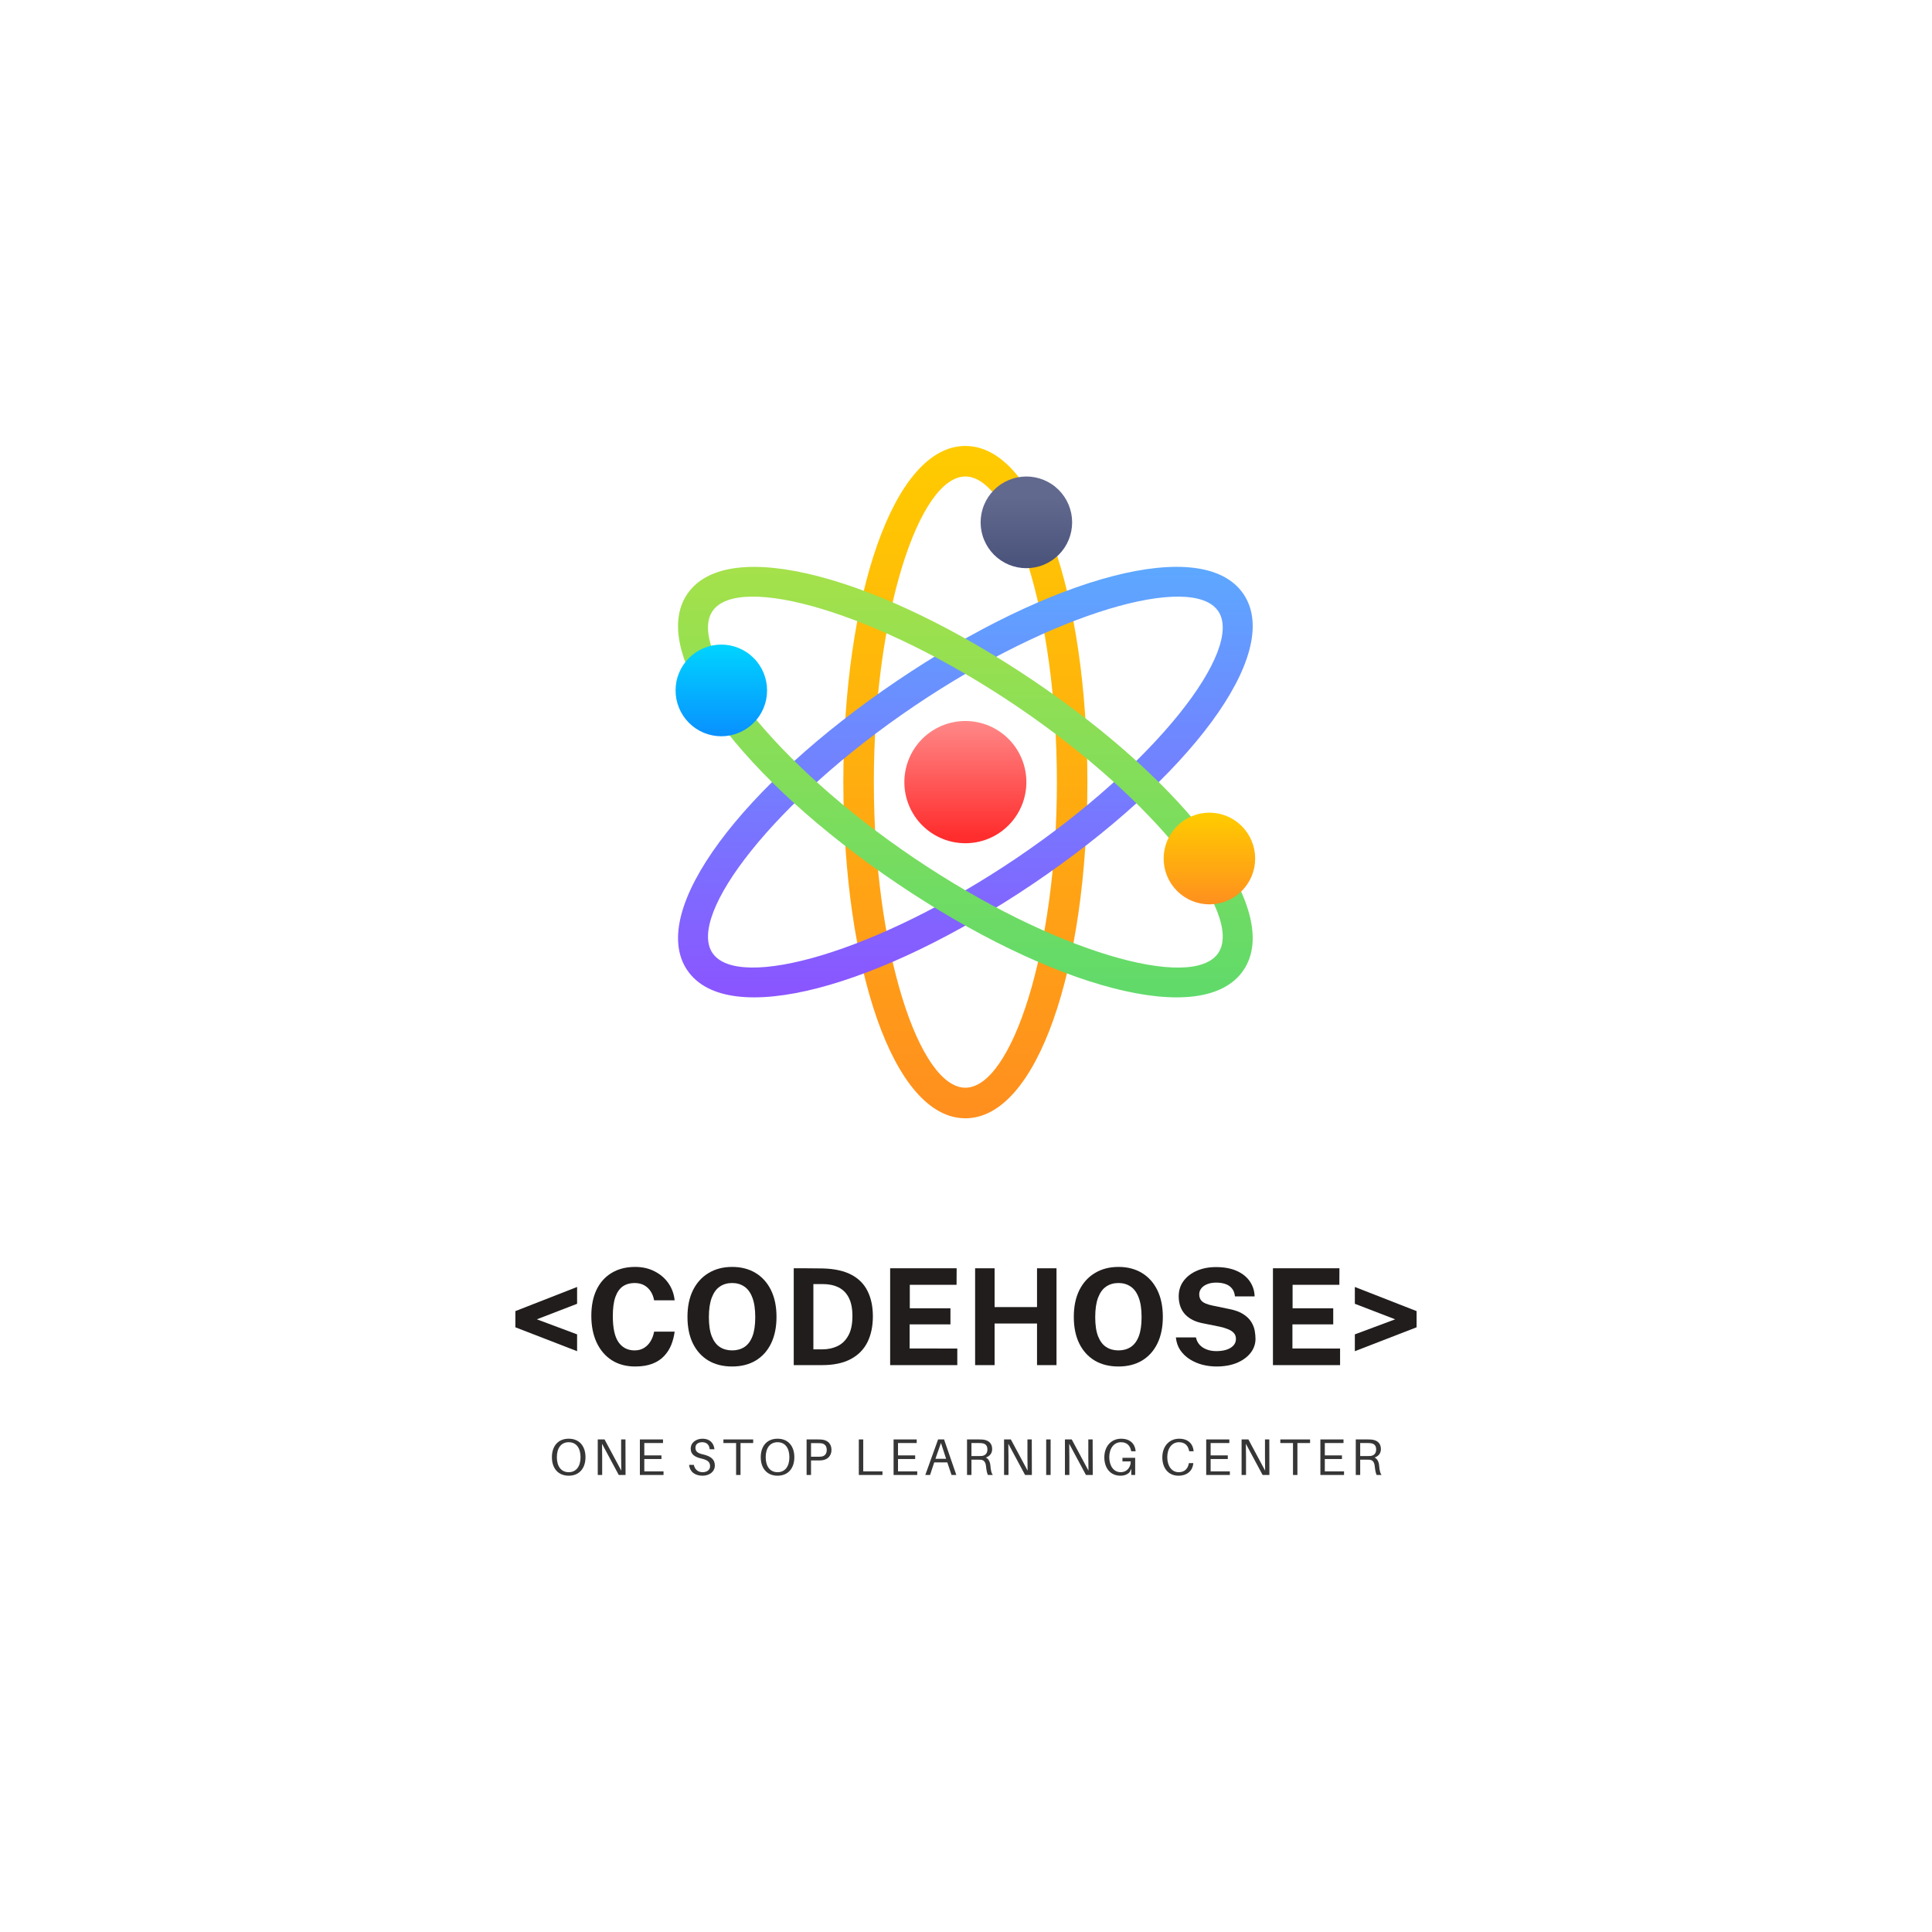 <svg xmlns="http://www.w3.org/2000/svg" xmlns:xlink="http://www.w3.org/1999/xlink" width="500" zoomAndPan="magnify" viewBox="0 0 375 375" height="500" preserveAspectRatio="xMidYMid meet" version="1.0"><defs><g/><clipPath id="id1"><path d="M 175 139 L 200 139 L 200 164 L 175 164 Z M 175 139 " clip-rule="nonzero"/></clipPath><clipPath id="id2"><path d="M 199.219 151.809 C 199.219 152.586 199.145 153.359 198.992 154.121 C 198.84 154.887 198.617 155.629 198.316 156.348 C 198.02 157.066 197.656 157.75 197.223 158.398 C 196.793 159.047 196.301 159.645 195.75 160.195 C 195.199 160.746 194.602 161.238 193.957 161.672 C 193.309 162.105 192.629 162.469 191.91 162.77 C 191.191 163.066 190.449 163.293 189.688 163.445 C 188.926 163.594 188.156 163.672 187.379 163.672 C 186.602 163.672 185.828 163.594 185.066 163.445 C 184.305 163.293 183.562 163.066 182.844 162.77 C 182.129 162.469 181.445 162.105 180.797 161.672 C 180.152 161.238 179.555 160.746 179.004 160.195 C 178.453 159.645 177.965 159.047 177.531 158.398 C 177.098 157.75 176.734 157.066 176.438 156.348 C 176.141 155.629 175.914 154.887 175.762 154.121 C 175.609 153.359 175.535 152.586 175.535 151.809 C 175.535 151.027 175.609 150.258 175.762 149.492 C 175.914 148.73 176.141 147.988 176.438 147.27 C 176.734 146.547 177.098 145.863 177.531 145.215 C 177.965 144.57 178.453 143.969 179.004 143.418 C 179.555 142.867 180.152 142.375 180.797 141.945 C 181.445 141.512 182.129 141.145 182.844 140.848 C 183.562 140.551 184.305 140.324 185.066 140.172 C 185.828 140.02 186.602 139.945 187.379 139.945 C 188.156 139.945 188.926 140.02 189.688 140.172 C 190.449 140.324 191.191 140.551 191.91 140.848 C 192.629 141.145 193.309 141.512 193.957 141.945 C 194.602 142.375 195.199 142.867 195.75 143.418 C 196.301 143.969 196.793 144.57 197.223 145.215 C 197.656 145.863 198.02 146.547 198.316 147.27 C 198.617 147.988 198.84 148.73 198.992 149.492 C 199.145 150.258 199.219 151.027 199.219 151.809 Z M 199.219 151.809 " clip-rule="nonzero"/></clipPath><linearGradient x1="-284.89" gradientTransform="matrix(23.684, 0, 0, -23.727, 6934.712, 18822.505)" y1="787.388" x2="-284.89" gradientUnits="userSpaceOnUse" y2="786.388" id="id3"><stop stop-opacity="1" stop-color="rgb(100%, 53.038%, 53.038%)" offset="0"/><stop stop-opacity="1" stop-color="rgb(100%, 52.89%, 52.89%)" offset="0.008"/><stop stop-opacity="1" stop-color="rgb(100%, 52.596%, 52.596%)" offset="0.016"/><stop stop-opacity="1" stop-color="rgb(100%, 52.3%, 52.3%)" offset="0.023"/><stop stop-opacity="1" stop-color="rgb(100%, 52.005%, 52.005%)" offset="0.031"/><stop stop-opacity="1" stop-color="rgb(100%, 51.709%, 51.709%)" offset="0.039"/><stop stop-opacity="1" stop-color="rgb(100%, 51.414%, 51.414%)" offset="0.047"/><stop stop-opacity="1" stop-color="rgb(100%, 51.118%, 51.118%)" offset="0.055"/><stop stop-opacity="1" stop-color="rgb(100%, 50.824%, 50.824%)" offset="0.062"/><stop stop-opacity="1" stop-color="rgb(100%, 50.528%, 50.528%)" offset="0.07"/><stop stop-opacity="1" stop-color="rgb(100%, 50.233%, 50.233%)" offset="0.078"/><stop stop-opacity="1" stop-color="rgb(100%, 49.937%, 49.937%)" offset="0.086"/><stop stop-opacity="1" stop-color="rgb(100%, 49.641%, 49.641%)" offset="0.094"/><stop stop-opacity="1" stop-color="rgb(100%, 49.347%, 49.347%)" offset="0.102"/><stop stop-opacity="1" stop-color="rgb(100%, 49.051%, 49.051%)" offset="0.109"/><stop stop-opacity="1" stop-color="rgb(100%, 48.756%, 48.756%)" offset="0.117"/><stop stop-opacity="1" stop-color="rgb(100%, 48.46%, 48.46%)" offset="0.125"/><stop stop-opacity="1" stop-color="rgb(100%, 48.166%, 48.166%)" offset="0.133"/><stop stop-opacity="1" stop-color="rgb(100%, 47.87%, 47.87%)" offset="0.141"/><stop stop-opacity="1" stop-color="rgb(100%, 47.575%, 47.575%)" offset="0.148"/><stop stop-opacity="1" stop-color="rgb(100%, 47.279%, 47.279%)" offset="0.156"/><stop stop-opacity="1" stop-color="rgb(100%, 46.985%, 46.985%)" offset="0.164"/><stop stop-opacity="1" stop-color="rgb(100%, 46.689%, 46.689%)" offset="0.172"/><stop stop-opacity="1" stop-color="rgb(100%, 46.394%, 46.394%)" offset="0.18"/><stop stop-opacity="1" stop-color="rgb(100%, 46.098%, 46.098%)" offset="0.188"/><stop stop-opacity="1" stop-color="rgb(100%, 45.804%, 45.804%)" offset="0.195"/><stop stop-opacity="1" stop-color="rgb(100%, 45.508%, 45.508%)" offset="0.203"/><stop stop-opacity="1" stop-color="rgb(100%, 45.213%, 45.213%)" offset="0.211"/><stop stop-opacity="1" stop-color="rgb(100%, 44.917%, 44.917%)" offset="0.219"/><stop stop-opacity="1" stop-color="rgb(100%, 44.621%, 44.621%)" offset="0.227"/><stop stop-opacity="1" stop-color="rgb(100%, 44.327%, 44.327%)" offset="0.234"/><stop stop-opacity="1" stop-color="rgb(100%, 44.031%, 44.031%)" offset="0.242"/><stop stop-opacity="1" stop-color="rgb(100%, 43.736%, 43.736%)" offset="0.25"/><stop stop-opacity="1" stop-color="rgb(100%, 43.44%, 43.44%)" offset="0.258"/><stop stop-opacity="1" stop-color="rgb(100%, 43.146%, 43.146%)" offset="0.266"/><stop stop-opacity="1" stop-color="rgb(100%, 42.85%, 42.85%)" offset="0.273"/><stop stop-opacity="1" stop-color="rgb(100%, 42.555%, 42.555%)" offset="0.281"/><stop stop-opacity="1" stop-color="rgb(100%, 42.259%, 42.259%)" offset="0.289"/><stop stop-opacity="1" stop-color="rgb(100%, 41.965%, 41.965%)" offset="0.297"/><stop stop-opacity="1" stop-color="rgb(100%, 41.669%, 41.669%)" offset="0.305"/><stop stop-opacity="1" stop-color="rgb(100%, 41.374%, 41.374%)" offset="0.312"/><stop stop-opacity="1" stop-color="rgb(100%, 41.078%, 41.078%)" offset="0.32"/><stop stop-opacity="1" stop-color="rgb(100%, 40.784%, 40.784%)" offset="0.328"/><stop stop-opacity="1" stop-color="rgb(100%, 40.488%, 40.488%)" offset="0.336"/><stop stop-opacity="1" stop-color="rgb(100%, 40.192%, 40.192%)" offset="0.344"/><stop stop-opacity="1" stop-color="rgb(100%, 39.897%, 39.897%)" offset="0.352"/><stop stop-opacity="1" stop-color="rgb(100%, 39.601%, 39.601%)" offset="0.359"/><stop stop-opacity="1" stop-color="rgb(100%, 39.307%, 39.307%)" offset="0.367"/><stop stop-opacity="1" stop-color="rgb(100%, 39.011%, 39.011%)" offset="0.375"/><stop stop-opacity="1" stop-color="rgb(100%, 38.716%, 38.716%)" offset="0.383"/><stop stop-opacity="1" stop-color="rgb(100%, 38.42%, 38.42%)" offset="0.391"/><stop stop-opacity="1" stop-color="rgb(100%, 38.126%, 38.126%)" offset="0.398"/><stop stop-opacity="1" stop-color="rgb(100%, 37.83%, 37.83%)" offset="0.406"/><stop stop-opacity="1" stop-color="rgb(100%, 37.535%, 37.535%)" offset="0.414"/><stop stop-opacity="1" stop-color="rgb(100%, 37.239%, 37.239%)" offset="0.422"/><stop stop-opacity="1" stop-color="rgb(100%, 36.945%, 36.945%)" offset="0.43"/><stop stop-opacity="1" stop-color="rgb(100%, 36.649%, 36.649%)" offset="0.438"/><stop stop-opacity="1" stop-color="rgb(100%, 36.354%, 36.354%)" offset="0.445"/><stop stop-opacity="1" stop-color="rgb(100%, 36.058%, 36.058%)" offset="0.453"/><stop stop-opacity="1" stop-color="rgb(100%, 35.762%, 35.762%)" offset="0.461"/><stop stop-opacity="1" stop-color="rgb(100%, 35.468%, 35.468%)" offset="0.469"/><stop stop-opacity="1" stop-color="rgb(100%, 35.172%, 35.172%)" offset="0.477"/><stop stop-opacity="1" stop-color="rgb(100%, 34.877%, 34.877%)" offset="0.484"/><stop stop-opacity="1" stop-color="rgb(100%, 34.581%, 34.581%)" offset="0.492"/><stop stop-opacity="1" stop-color="rgb(100%, 34.286%, 34.286%)" offset="0.5"/><stop stop-opacity="1" stop-color="rgb(100%, 33.99%, 33.99%)" offset="0.508"/><stop stop-opacity="1" stop-color="rgb(100%, 33.696%, 33.696%)" offset="0.516"/><stop stop-opacity="1" stop-color="rgb(100%, 33.4%, 33.4%)" offset="0.523"/><stop stop-opacity="1" stop-color="rgb(100%, 33.105%, 33.105%)" offset="0.531"/><stop stop-opacity="1" stop-color="rgb(100%, 32.809%, 32.809%)" offset="0.539"/><stop stop-opacity="1" stop-color="rgb(100%, 32.515%, 32.515%)" offset="0.547"/><stop stop-opacity="1" stop-color="rgb(100%, 32.219%, 32.219%)" offset="0.555"/><stop stop-opacity="1" stop-color="rgb(100%, 31.924%, 31.924%)" offset="0.562"/><stop stop-opacity="1" stop-color="rgb(100%, 31.628%, 31.628%)" offset="0.57"/><stop stop-opacity="1" stop-color="rgb(100%, 31.334%, 31.334%)" offset="0.578"/><stop stop-opacity="1" stop-color="rgb(100%, 31.038%, 31.038%)" offset="0.586"/><stop stop-opacity="1" stop-color="rgb(100%, 30.742%, 30.742%)" offset="0.594"/><stop stop-opacity="1" stop-color="rgb(100%, 30.447%, 30.447%)" offset="0.602"/><stop stop-opacity="1" stop-color="rgb(100%, 30.151%, 30.151%)" offset="0.609"/><stop stop-opacity="1" stop-color="rgb(100%, 29.857%, 29.857%)" offset="0.617"/><stop stop-opacity="1" stop-color="rgb(100%, 29.561%, 29.561%)" offset="0.625"/><stop stop-opacity="1" stop-color="rgb(100%, 29.266%, 29.266%)" offset="0.633"/><stop stop-opacity="1" stop-color="rgb(100%, 28.97%, 28.97%)" offset="0.641"/><stop stop-opacity="1" stop-color="rgb(100%, 28.676%, 28.676%)" offset="0.648"/><stop stop-opacity="1" stop-color="rgb(100%, 28.38%, 28.38%)" offset="0.656"/><stop stop-opacity="1" stop-color="rgb(100%, 28.085%, 28.085%)" offset="0.664"/><stop stop-opacity="1" stop-color="rgb(100%, 27.789%, 27.789%)" offset="0.672"/><stop stop-opacity="1" stop-color="rgb(100%, 27.495%, 27.495%)" offset="0.68"/><stop stop-opacity="1" stop-color="rgb(100%, 27.199%, 27.199%)" offset="0.688"/><stop stop-opacity="1" stop-color="rgb(100%, 26.904%, 26.904%)" offset="0.695"/><stop stop-opacity="1" stop-color="rgb(100%, 26.608%, 26.608%)" offset="0.703"/><stop stop-opacity="1" stop-color="rgb(100%, 26.312%, 26.312%)" offset="0.711"/><stop stop-opacity="1" stop-color="rgb(100%, 26.018%, 26.018%)" offset="0.719"/><stop stop-opacity="1" stop-color="rgb(100%, 25.722%, 25.722%)" offset="0.727"/><stop stop-opacity="1" stop-color="rgb(100%, 25.427%, 25.427%)" offset="0.734"/><stop stop-opacity="1" stop-color="rgb(100%, 25.131%, 25.131%)" offset="0.742"/><stop stop-opacity="1" stop-color="rgb(100%, 24.837%, 24.837%)" offset="0.75"/><stop stop-opacity="1" stop-color="rgb(100%, 24.541%, 24.541%)" offset="0.758"/><stop stop-opacity="1" stop-color="rgb(100%, 24.246%, 24.246%)" offset="0.766"/><stop stop-opacity="1" stop-color="rgb(100%, 23.95%, 23.95%)" offset="0.773"/><stop stop-opacity="1" stop-color="rgb(100%, 23.656%, 23.656%)" offset="0.781"/><stop stop-opacity="1" stop-color="rgb(100%, 23.36%, 23.36%)" offset="0.789"/><stop stop-opacity="1" stop-color="rgb(100%, 23.065%, 23.065%)" offset="0.797"/><stop stop-opacity="1" stop-color="rgb(100%, 22.769%, 22.769%)" offset="0.805"/><stop stop-opacity="1" stop-color="rgb(100%, 22.475%, 22.475%)" offset="0.812"/><stop stop-opacity="1" stop-color="rgb(100%, 22.179%, 22.179%)" offset="0.82"/><stop stop-opacity="1" stop-color="rgb(100%, 21.883%, 21.883%)" offset="0.828"/><stop stop-opacity="1" stop-color="rgb(100%, 21.588%, 21.588%)" offset="0.836"/><stop stop-opacity="1" stop-color="rgb(100%, 21.292%, 21.292%)" offset="0.844"/><stop stop-opacity="1" stop-color="rgb(100%, 20.998%, 20.998%)" offset="0.852"/><stop stop-opacity="1" stop-color="rgb(100%, 20.702%, 20.702%)" offset="0.859"/><stop stop-opacity="1" stop-color="rgb(100%, 20.407%, 20.407%)" offset="0.867"/><stop stop-opacity="1" stop-color="rgb(100%, 20.111%, 20.111%)" offset="0.875"/><stop stop-opacity="1" stop-color="rgb(100%, 19.817%, 19.817%)" offset="0.883"/><stop stop-opacity="1" stop-color="rgb(100%, 19.521%, 19.521%)" offset="0.891"/><stop stop-opacity="1" stop-color="rgb(100%, 19.226%, 19.226%)" offset="0.898"/><stop stop-opacity="1" stop-color="rgb(100%, 18.93%, 18.93%)" offset="0.906"/><stop stop-opacity="1" stop-color="rgb(100%, 18.636%, 18.636%)" offset="0.914"/><stop stop-opacity="1" stop-color="rgb(100%, 18.34%, 18.34%)" offset="0.922"/><stop stop-opacity="1" stop-color="rgb(100%, 18.045%, 18.045%)" offset="0.93"/><stop stop-opacity="1" stop-color="rgb(100%, 17.749%, 17.749%)" offset="0.938"/><stop stop-opacity="1" stop-color="rgb(100%, 17.601%, 17.601%)" offset="1"/></linearGradient><clipPath id="id4"><path d="M 163 86.559 L 212 86.559 L 212 217.059 L 163 217.059 Z M 163 86.559 " clip-rule="nonzero"/></clipPath><clipPath id="id5"><path d="M 187.379 217.059 C 173.414 217.059 163.691 187.836 163.691 151.809 C 163.691 115.777 173.414 86.559 187.379 86.559 C 201.34 86.559 211.062 115.777 211.062 151.809 C 211.062 187.836 201.34 217.059 187.379 217.059 Z M 187.379 211.125 C 196.305 211.125 205.141 184.574 205.141 151.809 C 205.141 119.039 196.305 92.488 187.379 92.488 C 178.449 92.488 169.613 119.039 169.613 151.809 C 169.613 184.574 178.449 211.125 187.379 211.125 Z M 187.379 211.125 " clip-rule="evenodd"/></clipPath><linearGradient x1="-286.69" gradientTransform="matrix(47.368, 0, 0, -130.5, 13767.606, 103226.343)" y1="790.343" x2="-286.69" gradientUnits="userSpaceOnUse" y2="789.343" id="id6"><stop stop-opacity="1" stop-color="rgb(100%, 79.599%, 0%)" offset="0"/><stop stop-opacity="1" stop-color="rgb(100%, 79.449%, 0.075%)" offset="0.016"/><stop stop-opacity="1" stop-color="rgb(100%, 79.114%, 0.246%)" offset="0.031"/><stop stop-opacity="1" stop-color="rgb(100%, 78.741%, 0.436%)" offset="0.047"/><stop stop-opacity="1" stop-color="rgb(100%, 78.368%, 0.627%)" offset="0.062"/><stop stop-opacity="1" stop-color="rgb(100%, 77.994%, 0.818%)" offset="0.078"/><stop stop-opacity="1" stop-color="rgb(100%, 77.62%, 1.009%)" offset="0.094"/><stop stop-opacity="1" stop-color="rgb(100%, 77.248%, 1.199%)" offset="0.109"/><stop stop-opacity="1" stop-color="rgb(100%, 76.874%, 1.39%)" offset="0.125"/><stop stop-opacity="1" stop-color="rgb(100%, 76.5%, 1.581%)" offset="0.141"/><stop stop-opacity="1" stop-color="rgb(100%, 76.126%, 1.772%)" offset="0.156"/><stop stop-opacity="1" stop-color="rgb(100%, 75.754%, 1.961%)" offset="0.172"/><stop stop-opacity="1" stop-color="rgb(100%, 75.38%, 2.151%)" offset="0.188"/><stop stop-opacity="1" stop-color="rgb(100%, 75.006%, 2.342%)" offset="0.203"/><stop stop-opacity="1" stop-color="rgb(100%, 74.632%, 2.533%)" offset="0.219"/><stop stop-opacity="1" stop-color="rgb(100%, 74.26%, 2.724%)" offset="0.234"/><stop stop-opacity="1" stop-color="rgb(100%, 73.886%, 2.914%)" offset="0.25"/><stop stop-opacity="1" stop-color="rgb(100%, 73.512%, 3.105%)" offset="0.266"/><stop stop-opacity="1" stop-color="rgb(100%, 73.14%, 3.296%)" offset="0.281"/><stop stop-opacity="1" stop-color="rgb(100%, 72.766%, 3.487%)" offset="0.297"/><stop stop-opacity="1" stop-color="rgb(100%, 72.392%, 3.677%)" offset="0.312"/><stop stop-opacity="1" stop-color="rgb(100%, 72.018%, 3.868%)" offset="0.328"/><stop stop-opacity="1" stop-color="rgb(100%, 71.646%, 4.059%)" offset="0.344"/><stop stop-opacity="1" stop-color="rgb(100%, 71.272%, 4.25%)" offset="0.359"/><stop stop-opacity="1" stop-color="rgb(100%, 70.898%, 4.44%)" offset="0.375"/><stop stop-opacity="1" stop-color="rgb(100%, 70.525%, 4.63%)" offset="0.391"/><stop stop-opacity="1" stop-color="rgb(100%, 70.152%, 4.82%)" offset="0.406"/><stop stop-opacity="1" stop-color="rgb(100%, 69.778%, 5.011%)" offset="0.422"/><stop stop-opacity="1" stop-color="rgb(100%, 69.405%, 5.202%)" offset="0.438"/><stop stop-opacity="1" stop-color="rgb(100%, 69.031%, 5.392%)" offset="0.453"/><stop stop-opacity="1" stop-color="rgb(100%, 68.658%, 5.583%)" offset="0.469"/><stop stop-opacity="1" stop-color="rgb(100%, 68.285%, 5.774%)" offset="0.484"/><stop stop-opacity="1" stop-color="rgb(100%, 67.911%, 5.965%)" offset="0.5"/><stop stop-opacity="1" stop-color="rgb(100%, 67.537%, 6.155%)" offset="0.516"/><stop stop-opacity="1" stop-color="rgb(100%, 67.165%, 6.346%)" offset="0.531"/><stop stop-opacity="1" stop-color="rgb(100%, 66.791%, 6.537%)" offset="0.547"/><stop stop-opacity="1" stop-color="rgb(100%, 66.417%, 6.728%)" offset="0.562"/><stop stop-opacity="1" stop-color="rgb(100%, 66.045%, 6.918%)" offset="0.578"/><stop stop-opacity="1" stop-color="rgb(100%, 65.671%, 7.109%)" offset="0.594"/><stop stop-opacity="1" stop-color="rgb(100%, 65.297%, 7.298%)" offset="0.609"/><stop stop-opacity="1" stop-color="rgb(100%, 64.923%, 7.489%)" offset="0.625"/><stop stop-opacity="1" stop-color="rgb(100%, 64.551%, 7.68%)" offset="0.641"/><stop stop-opacity="1" stop-color="rgb(100%, 64.177%, 7.87%)" offset="0.656"/><stop stop-opacity="1" stop-color="rgb(100%, 63.803%, 8.061%)" offset="0.672"/><stop stop-opacity="1" stop-color="rgb(100%, 63.429%, 8.252%)" offset="0.688"/><stop stop-opacity="1" stop-color="rgb(100%, 63.057%, 8.443%)" offset="0.703"/><stop stop-opacity="1" stop-color="rgb(100%, 62.683%, 8.633%)" offset="0.719"/><stop stop-opacity="1" stop-color="rgb(100%, 62.309%, 8.824%)" offset="0.734"/><stop stop-opacity="1" stop-color="rgb(100%, 61.935%, 9.015%)" offset="0.75"/><stop stop-opacity="1" stop-color="rgb(100%, 61.563%, 9.206%)" offset="0.766"/><stop stop-opacity="1" stop-color="rgb(100%, 61.189%, 9.396%)" offset="0.781"/><stop stop-opacity="1" stop-color="rgb(100%, 60.815%, 9.587%)" offset="0.797"/><stop stop-opacity="1" stop-color="rgb(100%, 60.442%, 9.778%)" offset="0.812"/><stop stop-opacity="1" stop-color="rgb(100%, 60.069%, 9.967%)" offset="0.828"/><stop stop-opacity="1" stop-color="rgb(100%, 59.695%, 10.158%)" offset="0.844"/><stop stop-opacity="1" stop-color="rgb(100%, 59.322%, 10.349%)" offset="0.859"/><stop stop-opacity="1" stop-color="rgb(100%, 58.949%, 10.539%)" offset="0.875"/><stop stop-opacity="1" stop-color="rgb(100%, 58.575%, 10.73%)" offset="0.891"/><stop stop-opacity="1" stop-color="rgb(100%, 58.202%, 10.921%)" offset="0.906"/><stop stop-opacity="1" stop-color="rgb(100%, 57.828%, 11.111%)" offset="0.922"/><stop stop-opacity="1" stop-color="rgb(100%, 57.455%, 11.302%)" offset="0.938"/><stop stop-opacity="1" stop-color="rgb(100%, 57.082%, 11.493%)" offset="0.953"/><stop stop-opacity="1" stop-color="rgb(100%, 56.708%, 11.684%)" offset="0.969"/><stop stop-opacity="1" stop-color="rgb(100%, 56.334%, 11.874%)" offset="0.984"/><stop stop-opacity="1" stop-color="rgb(100%, 55.962%, 12.065%)" offset="1"/></linearGradient><clipPath id="id7"><path d="M 131 110 L 244 110 L 244 194 L 131 194 Z M 131 110 " clip-rule="nonzero"/></clipPath><clipPath id="id8"><path d="M 133.379 188.289 C 125.574 176.695 144.336 152.281 174.133 132.133 C 203.93 111.984 233.562 103.723 241.375 115.328 C 249.188 126.93 230.434 151.332 200.621 171.477 C 170.809 191.625 141.191 199.891 133.379 188.289 Z M 138.289 184.973 C 143.285 192.387 170.195 184.879 197.309 166.555 C 224.426 148.23 241.457 126.055 236.465 118.637 C 231.473 111.219 204.559 118.73 177.445 137.055 C 150.328 155.379 133.297 177.562 138.289 184.98 Z M 138.289 184.973 " clip-rule="evenodd"/></clipPath><linearGradient x1="-287.73" gradientTransform="matrix(111.541, 0, 0, -83.567, 32281.612, 66125.413)" y1="790.041" x2="-287.73" gradientUnits="userSpaceOnUse" y2="788.89" id="id9"><stop stop-opacity="1" stop-color="rgb(36.499%, 65.5%, 100%)" offset="0"/><stop stop-opacity="1" stop-color="rgb(36.51%, 65.479%, 100%)" offset="0.062"/><stop stop-opacity="1" stop-color="rgb(36.603%, 65.312%, 100%)" offset="0.07"/><stop stop-opacity="1" stop-color="rgb(36.765%, 65.019%, 100%)" offset="0.078"/><stop stop-opacity="1" stop-color="rgb(36.926%, 64.726%, 100%)" offset="0.086"/><stop stop-opacity="1" stop-color="rgb(37.088%, 64.433%, 100%)" offset="0.094"/><stop stop-opacity="1" stop-color="rgb(37.25%, 64.14%, 100%)" offset="0.102"/><stop stop-opacity="1" stop-color="rgb(37.411%, 63.847%, 100%)" offset="0.109"/><stop stop-opacity="1" stop-color="rgb(37.573%, 63.554%, 100%)" offset="0.117"/><stop stop-opacity="1" stop-color="rgb(37.735%, 63.261%, 100%)" offset="0.125"/><stop stop-opacity="1" stop-color="rgb(37.897%, 62.968%, 100%)" offset="0.133"/><stop stop-opacity="1" stop-color="rgb(38.058%, 62.674%, 100%)" offset="0.141"/><stop stop-opacity="1" stop-color="rgb(38.22%, 62.381%, 100%)" offset="0.148"/><stop stop-opacity="1" stop-color="rgb(38.382%, 62.088%, 100%)" offset="0.156"/><stop stop-opacity="1" stop-color="rgb(38.544%, 61.795%, 100%)" offset="0.164"/><stop stop-opacity="1" stop-color="rgb(38.705%, 61.502%, 100%)" offset="0.172"/><stop stop-opacity="1" stop-color="rgb(38.867%, 61.209%, 100%)" offset="0.18"/><stop stop-opacity="1" stop-color="rgb(39.03%, 60.916%, 100%)" offset="0.188"/><stop stop-opacity="1" stop-color="rgb(39.192%, 60.623%, 100%)" offset="0.195"/><stop stop-opacity="1" stop-color="rgb(39.354%, 60.33%, 100%)" offset="0.203"/><stop stop-opacity="1" stop-color="rgb(39.516%, 60.037%, 100%)" offset="0.211"/><stop stop-opacity="1" stop-color="rgb(39.677%, 59.744%, 100%)" offset="0.219"/><stop stop-opacity="1" stop-color="rgb(39.839%, 59.451%, 100%)" offset="0.227"/><stop stop-opacity="1" stop-color="rgb(40.001%, 59.158%, 100%)" offset="0.234"/><stop stop-opacity="1" stop-color="rgb(40.163%, 58.864%, 100%)" offset="0.242"/><stop stop-opacity="1" stop-color="rgb(40.324%, 58.571%, 100%)" offset="0.25"/><stop stop-opacity="1" stop-color="rgb(40.486%, 58.278%, 100%)" offset="0.258"/><stop stop-opacity="1" stop-color="rgb(40.648%, 57.985%, 100%)" offset="0.266"/><stop stop-opacity="1" stop-color="rgb(40.81%, 57.692%, 100%)" offset="0.273"/><stop stop-opacity="1" stop-color="rgb(40.971%, 57.399%, 100%)" offset="0.281"/><stop stop-opacity="1" stop-color="rgb(41.133%, 57.106%, 100%)" offset="0.289"/><stop stop-opacity="1" stop-color="rgb(41.295%, 56.813%, 100%)" offset="0.297"/><stop stop-opacity="1" stop-color="rgb(41.457%, 56.52%, 100%)" offset="0.305"/><stop stop-opacity="1" stop-color="rgb(41.618%, 56.227%, 100%)" offset="0.312"/><stop stop-opacity="1" stop-color="rgb(41.78%, 55.934%, 100%)" offset="0.32"/><stop stop-opacity="1" stop-color="rgb(41.942%, 55.641%, 100%)" offset="0.328"/><stop stop-opacity="1" stop-color="rgb(42.105%, 55.348%, 100%)" offset="0.336"/><stop stop-opacity="1" stop-color="rgb(42.267%, 55.054%, 100%)" offset="0.344"/><stop stop-opacity="1" stop-color="rgb(42.429%, 54.761%, 100%)" offset="0.352"/><stop stop-opacity="1" stop-color="rgb(42.59%, 54.468%, 100%)" offset="0.359"/><stop stop-opacity="1" stop-color="rgb(42.752%, 54.175%, 100%)" offset="0.367"/><stop stop-opacity="1" stop-color="rgb(42.914%, 53.882%, 100%)" offset="0.375"/><stop stop-opacity="1" stop-color="rgb(43.076%, 53.589%, 100%)" offset="0.383"/><stop stop-opacity="1" stop-color="rgb(43.237%, 53.296%, 100%)" offset="0.391"/><stop stop-opacity="1" stop-color="rgb(43.399%, 53.003%, 100%)" offset="0.398"/><stop stop-opacity="1" stop-color="rgb(43.561%, 52.71%, 100%)" offset="0.406"/><stop stop-opacity="1" stop-color="rgb(43.723%, 52.417%, 100%)" offset="0.414"/><stop stop-opacity="1" stop-color="rgb(43.884%, 52.124%, 100%)" offset="0.422"/><stop stop-opacity="1" stop-color="rgb(44.046%, 51.831%, 100%)" offset="0.43"/><stop stop-opacity="1" stop-color="rgb(44.208%, 51.538%, 100%)" offset="0.438"/><stop stop-opacity="1" stop-color="rgb(44.37%, 51.244%, 100%)" offset="0.445"/><stop stop-opacity="1" stop-color="rgb(44.531%, 50.951%, 100%)" offset="0.453"/><stop stop-opacity="1" stop-color="rgb(44.693%, 50.658%, 100%)" offset="0.461"/><stop stop-opacity="1" stop-color="rgb(44.855%, 50.365%, 100%)" offset="0.469"/><stop stop-opacity="1" stop-color="rgb(45.018%, 50.072%, 100%)" offset="0.477"/><stop stop-opacity="1" stop-color="rgb(45.18%, 49.779%, 100%)" offset="0.484"/><stop stop-opacity="1" stop-color="rgb(45.341%, 49.486%, 100%)" offset="0.492"/><stop stop-opacity="1" stop-color="rgb(45.503%, 49.193%, 100%)" offset="0.5"/><stop stop-opacity="1" stop-color="rgb(45.665%, 48.9%, 100%)" offset="0.508"/><stop stop-opacity="1" stop-color="rgb(45.827%, 48.607%, 100%)" offset="0.516"/><stop stop-opacity="1" stop-color="rgb(45.988%, 48.314%, 100%)" offset="0.523"/><stop stop-opacity="1" stop-color="rgb(46.15%, 48.021%, 100%)" offset="0.531"/><stop stop-opacity="1" stop-color="rgb(46.312%, 47.728%, 100%)" offset="0.539"/><stop stop-opacity="1" stop-color="rgb(46.474%, 47.433%, 100%)" offset="0.547"/><stop stop-opacity="1" stop-color="rgb(46.635%, 47.141%, 100%)" offset="0.555"/><stop stop-opacity="1" stop-color="rgb(46.797%, 46.848%, 100%)" offset="0.562"/><stop stop-opacity="1" stop-color="rgb(46.959%, 46.555%, 100%)" offset="0.57"/><stop stop-opacity="1" stop-color="rgb(47.121%, 46.262%, 100%)" offset="0.578"/><stop stop-opacity="1" stop-color="rgb(47.282%, 45.969%, 100%)" offset="0.586"/><stop stop-opacity="1" stop-color="rgb(47.444%, 45.676%, 100%)" offset="0.594"/><stop stop-opacity="1" stop-color="rgb(47.606%, 45.383%, 100%)" offset="0.602"/><stop stop-opacity="1" stop-color="rgb(47.768%, 45.09%, 100%)" offset="0.609"/><stop stop-opacity="1" stop-color="rgb(47.931%, 44.797%, 100%)" offset="0.617"/><stop stop-opacity="1" stop-color="rgb(48.093%, 44.504%, 100%)" offset="0.625"/><stop stop-opacity="1" stop-color="rgb(48.254%, 44.211%, 100%)" offset="0.633"/><stop stop-opacity="1" stop-color="rgb(48.416%, 43.918%, 100%)" offset="0.641"/><stop stop-opacity="1" stop-color="rgb(48.578%, 43.623%, 100%)" offset="0.648"/><stop stop-opacity="1" stop-color="rgb(48.74%, 43.33%, 100%)" offset="0.656"/><stop stop-opacity="1" stop-color="rgb(48.901%, 43.037%, 100%)" offset="0.664"/><stop stop-opacity="1" stop-color="rgb(49.063%, 42.744%, 100%)" offset="0.672"/><stop stop-opacity="1" stop-color="rgb(49.225%, 42.451%, 100%)" offset="0.68"/><stop stop-opacity="1" stop-color="rgb(49.387%, 42.159%, 100%)" offset="0.688"/><stop stop-opacity="1" stop-color="rgb(49.548%, 41.866%, 100%)" offset="0.695"/><stop stop-opacity="1" stop-color="rgb(49.71%, 41.573%, 100%)" offset="0.703"/><stop stop-opacity="1" stop-color="rgb(49.872%, 41.28%, 100%)" offset="0.711"/><stop stop-opacity="1" stop-color="rgb(50.034%, 40.987%, 100%)" offset="0.719"/><stop stop-opacity="1" stop-color="rgb(50.195%, 40.694%, 100%)" offset="0.727"/><stop stop-opacity="1" stop-color="rgb(50.357%, 40.401%, 100%)" offset="0.734"/><stop stop-opacity="1" stop-color="rgb(50.519%, 40.108%, 100%)" offset="0.742"/><stop stop-opacity="1" stop-color="rgb(50.681%, 39.813%, 100%)" offset="0.75"/><stop stop-opacity="1" stop-color="rgb(50.842%, 39.52%, 100%)" offset="0.758"/><stop stop-opacity="1" stop-color="rgb(51.006%, 39.227%, 100%)" offset="0.766"/><stop stop-opacity="1" stop-color="rgb(51.167%, 38.934%, 100%)" offset="0.773"/><stop stop-opacity="1" stop-color="rgb(51.329%, 38.641%, 100%)" offset="0.781"/><stop stop-opacity="1" stop-color="rgb(51.491%, 38.348%, 100%)" offset="0.789"/><stop stop-opacity="1" stop-color="rgb(51.653%, 38.055%, 100%)" offset="0.797"/><stop stop-opacity="1" stop-color="rgb(51.814%, 37.762%, 100%)" offset="0.805"/><stop stop-opacity="1" stop-color="rgb(51.976%, 37.469%, 100%)" offset="0.812"/><stop stop-opacity="1" stop-color="rgb(52.138%, 37.177%, 100%)" offset="0.82"/><stop stop-opacity="1" stop-color="rgb(52.3%, 36.884%, 100%)" offset="0.828"/><stop stop-opacity="1" stop-color="rgb(52.461%, 36.591%, 100%)" offset="0.836"/><stop stop-opacity="1" stop-color="rgb(52.623%, 36.298%, 100%)" offset="0.844"/><stop stop-opacity="1" stop-color="rgb(52.785%, 36.003%, 100%)" offset="0.852"/><stop stop-opacity="1" stop-color="rgb(52.946%, 35.71%, 100%)" offset="0.859"/><stop stop-opacity="1" stop-color="rgb(53.108%, 35.417%, 100%)" offset="0.867"/><stop stop-opacity="1" stop-color="rgb(53.27%, 35.124%, 100%)" offset="0.875"/><stop stop-opacity="1" stop-color="rgb(53.432%, 34.831%, 100%)" offset="0.883"/><stop stop-opacity="1" stop-color="rgb(53.593%, 34.538%, 100%)" offset="0.891"/><stop stop-opacity="1" stop-color="rgb(53.755%, 34.245%, 100%)" offset="0.898"/><stop stop-opacity="1" stop-color="rgb(53.918%, 33.952%, 100%)" offset="0.906"/><stop stop-opacity="1" stop-color="rgb(54.08%, 33.659%, 100%)" offset="0.914"/><stop stop-opacity="1" stop-color="rgb(54.242%, 33.366%, 100%)" offset="0.922"/><stop stop-opacity="1" stop-color="rgb(54.411%, 33.06%, 100%)" offset="0.938"/><stop stop-opacity="1" stop-color="rgb(54.5%, 32.899%, 100%)" offset="1"/></linearGradient><clipPath id="id10"><path d="M 131 110 L 244 110 L 244 194 L 131 194 Z M 131 110 " clip-rule="nonzero"/></clipPath><clipPath id="id11"><path d="M 241.375 188.289 C 233.562 199.891 203.957 191.625 174.133 171.477 C 144.309 151.332 125.574 126.914 133.379 115.328 C 141.188 103.738 170.797 111.992 200.621 132.137 C 230.445 152.285 249.18 176.699 241.375 188.289 Z M 236.465 184.973 C 241.457 177.559 224.43 155.371 197.309 137.051 C 170.191 118.727 143.285 111.215 138.289 118.633 C 133.293 126.047 150.328 148.25 177.445 166.559 C 204.562 184.871 231.473 192.395 236.465 184.98 Z M 236.465 184.973 " clip-rule="evenodd"/></clipPath><linearGradient x1="-287.73" gradientTransform="matrix(111.541, 0, 0, -83.567, 32281.612, 66125.413)" y1="790.04" x2="-287.73" gradientUnits="userSpaceOnUse" y2="788.89" id="id12"><stop stop-opacity="1" stop-color="rgb(64.299%, 88.199%, 28.999%)" offset="0"/><stop stop-opacity="1" stop-color="rgb(64.279%, 88.197%, 29.008%)" offset="0.062"/><stop stop-opacity="1" stop-color="rgb(64.139%, 88.184%, 29.076%)" offset="0.07"/><stop stop-opacity="1" stop-color="rgb(63.896%, 88.159%, 29.192%)" offset="0.078"/><stop stop-opacity="1" stop-color="rgb(63.654%, 88.135%, 29.309%)" offset="0.086"/><stop stop-opacity="1" stop-color="rgb(63.411%, 88.11%, 29.427%)" offset="0.094"/><stop stop-opacity="1" stop-color="rgb(63.168%, 88.086%, 29.543%)" offset="0.102"/><stop stop-opacity="1" stop-color="rgb(62.926%, 88.062%, 29.66%)" offset="0.109"/><stop stop-opacity="1" stop-color="rgb(62.683%, 88.037%, 29.776%)" offset="0.117"/><stop stop-opacity="1" stop-color="rgb(62.44%, 88.013%, 29.893%)" offset="0.125"/><stop stop-opacity="1" stop-color="rgb(62.198%, 87.99%, 30.011%)" offset="0.133"/><stop stop-opacity="1" stop-color="rgb(61.955%, 87.965%, 30.127%)" offset="0.141"/><stop stop-opacity="1" stop-color="rgb(61.713%, 87.941%, 30.244%)" offset="0.148"/><stop stop-opacity="1" stop-color="rgb(61.47%, 87.917%, 30.36%)" offset="0.156"/><stop stop-opacity="1" stop-color="rgb(61.227%, 87.892%, 30.478%)" offset="0.164"/><stop stop-opacity="1" stop-color="rgb(60.985%, 87.868%, 30.594%)" offset="0.172"/><stop stop-opacity="1" stop-color="rgb(60.742%, 87.843%, 30.711%)" offset="0.18"/><stop stop-opacity="1" stop-color="rgb(60.5%, 87.819%, 30.829%)" offset="0.188"/><stop stop-opacity="1" stop-color="rgb(60.255%, 87.794%, 30.945%)" offset="0.195"/><stop stop-opacity="1" stop-color="rgb(60.013%, 87.77%, 31.062%)" offset="0.203"/><stop stop-opacity="1" stop-color="rgb(59.77%, 87.746%, 31.178%)" offset="0.211"/><stop stop-opacity="1" stop-color="rgb(59.528%, 87.723%, 31.296%)" offset="0.219"/><stop stop-opacity="1" stop-color="rgb(59.285%, 87.698%, 31.413%)" offset="0.227"/><stop stop-opacity="1" stop-color="rgb(59.042%, 87.674%, 31.529%)" offset="0.234"/><stop stop-opacity="1" stop-color="rgb(58.8%, 87.65%, 31.647%)" offset="0.242"/><stop stop-opacity="1" stop-color="rgb(58.557%, 87.625%, 31.763%)" offset="0.25"/><stop stop-opacity="1" stop-color="rgb(58.315%, 87.601%, 31.88%)" offset="0.258"/><stop stop-opacity="1" stop-color="rgb(58.072%, 87.576%, 31.996%)" offset="0.266"/><stop stop-opacity="1" stop-color="rgb(57.829%, 87.552%, 32.114%)" offset="0.273"/><stop stop-opacity="1" stop-color="rgb(57.587%, 87.527%, 32.231%)" offset="0.281"/><stop stop-opacity="1" stop-color="rgb(57.344%, 87.503%, 32.347%)" offset="0.289"/><stop stop-opacity="1" stop-color="rgb(57.101%, 87.48%, 32.465%)" offset="0.297"/><stop stop-opacity="1" stop-color="rgb(56.859%, 87.456%, 32.581%)" offset="0.305"/><stop stop-opacity="1" stop-color="rgb(56.616%, 87.431%, 32.698%)" offset="0.312"/><stop stop-opacity="1" stop-color="rgb(56.374%, 87.407%, 32.816%)" offset="0.32"/><stop stop-opacity="1" stop-color="rgb(56.129%, 87.383%, 32.932%)" offset="0.328"/><stop stop-opacity="1" stop-color="rgb(55.887%, 87.358%, 33.049%)" offset="0.336"/><stop stop-opacity="1" stop-color="rgb(55.644%, 87.334%, 33.165%)" offset="0.344"/><stop stop-opacity="1" stop-color="rgb(55.402%, 87.309%, 33.282%)" offset="0.352"/><stop stop-opacity="1" stop-color="rgb(55.159%, 87.285%, 33.398%)" offset="0.359"/><stop stop-opacity="1" stop-color="rgb(54.916%, 87.26%, 33.516%)" offset="0.367"/><stop stop-opacity="1" stop-color="rgb(54.674%, 87.236%, 33.633%)" offset="0.375"/><stop stop-opacity="1" stop-color="rgb(54.431%, 87.213%, 33.749%)" offset="0.383"/><stop stop-opacity="1" stop-color="rgb(54.189%, 87.189%, 33.867%)" offset="0.391"/><stop stop-opacity="1" stop-color="rgb(53.946%, 87.164%, 33.983%)" offset="0.398"/><stop stop-opacity="1" stop-color="rgb(53.703%, 87.14%, 34.1%)" offset="0.406"/><stop stop-opacity="1" stop-color="rgb(53.461%, 87.115%, 34.218%)" offset="0.414"/><stop stop-opacity="1" stop-color="rgb(53.218%, 87.091%, 34.334%)" offset="0.422"/><stop stop-opacity="1" stop-color="rgb(52.975%, 87.067%, 34.451%)" offset="0.43"/><stop stop-opacity="1" stop-color="rgb(52.733%, 87.042%, 34.567%)" offset="0.438"/><stop stop-opacity="1" stop-color="rgb(52.49%, 87.018%, 34.685%)" offset="0.445"/><stop stop-opacity="1" stop-color="rgb(52.248%, 86.993%, 34.801%)" offset="0.453"/><stop stop-opacity="1" stop-color="rgb(52.005%, 86.969%, 34.918%)" offset="0.461"/><stop stop-opacity="1" stop-color="rgb(51.761%, 86.946%, 35.036%)" offset="0.469"/><stop stop-opacity="1" stop-color="rgb(51.518%, 86.922%, 35.152%)" offset="0.477"/><stop stop-opacity="1" stop-color="rgb(51.276%, 86.897%, 35.269%)" offset="0.484"/><stop stop-opacity="1" stop-color="rgb(51.033%, 86.873%, 35.385%)" offset="0.492"/><stop stop-opacity="1" stop-color="rgb(50.79%, 86.848%, 35.503%)" offset="0.5"/><stop stop-opacity="1" stop-color="rgb(50.548%, 86.824%, 35.62%)" offset="0.508"/><stop stop-opacity="1" stop-color="rgb(50.305%, 86.8%, 35.736%)" offset="0.516"/><stop stop-opacity="1" stop-color="rgb(50.063%, 86.775%, 35.854%)" offset="0.523"/><stop stop-opacity="1" stop-color="rgb(49.82%, 86.751%, 35.97%)" offset="0.531"/><stop stop-opacity="1" stop-color="rgb(49.577%, 86.726%, 36.087%)" offset="0.539"/><stop stop-opacity="1" stop-color="rgb(49.335%, 86.703%, 36.203%)" offset="0.547"/><stop stop-opacity="1" stop-color="rgb(49.092%, 86.679%, 36.32%)" offset="0.555"/><stop stop-opacity="1" stop-color="rgb(48.849%, 86.655%, 36.438%)" offset="0.562"/><stop stop-opacity="1" stop-color="rgb(48.607%, 86.63%, 36.554%)" offset="0.57"/><stop stop-opacity="1" stop-color="rgb(48.364%, 86.606%, 36.671%)" offset="0.578"/><stop stop-opacity="1" stop-color="rgb(48.122%, 86.581%, 36.787%)" offset="0.586"/><stop stop-opacity="1" stop-color="rgb(47.879%, 86.557%, 36.905%)" offset="0.594"/><stop stop-opacity="1" stop-color="rgb(47.635%, 86.533%, 37.022%)" offset="0.602"/><stop stop-opacity="1" stop-color="rgb(47.392%, 86.508%, 37.138%)" offset="0.609"/><stop stop-opacity="1" stop-color="rgb(47.15%, 86.484%, 37.256%)" offset="0.617"/><stop stop-opacity="1" stop-color="rgb(46.907%, 86.459%, 37.372%)" offset="0.625"/><stop stop-opacity="1" stop-color="rgb(46.664%, 86.436%, 37.489%)" offset="0.633"/><stop stop-opacity="1" stop-color="rgb(46.422%, 86.412%, 37.605%)" offset="0.641"/><stop stop-opacity="1" stop-color="rgb(46.179%, 86.388%, 37.723%)" offset="0.648"/><stop stop-opacity="1" stop-color="rgb(45.937%, 86.363%, 37.84%)" offset="0.656"/><stop stop-opacity="1" stop-color="rgb(45.694%, 86.339%, 37.956%)" offset="0.664"/><stop stop-opacity="1" stop-color="rgb(45.451%, 86.314%, 38.074%)" offset="0.672"/><stop stop-opacity="1" stop-color="rgb(45.209%, 86.29%, 38.19%)" offset="0.68"/><stop stop-opacity="1" stop-color="rgb(44.966%, 86.266%, 38.307%)" offset="0.688"/><stop stop-opacity="1" stop-color="rgb(44.724%, 86.241%, 38.425%)" offset="0.695"/><stop stop-opacity="1" stop-color="rgb(44.481%, 86.217%, 38.541%)" offset="0.703"/><stop stop-opacity="1" stop-color="rgb(44.238%, 86.194%, 38.658%)" offset="0.711"/><stop stop-opacity="1" stop-color="rgb(43.996%, 86.169%, 38.774%)" offset="0.719"/><stop stop-opacity="1" stop-color="rgb(43.753%, 86.145%, 38.892%)" offset="0.727"/><stop stop-opacity="1" stop-color="rgb(43.51%, 86.121%, 39.008%)" offset="0.734"/><stop stop-opacity="1" stop-color="rgb(43.266%, 86.096%, 39.125%)" offset="0.742"/><stop stop-opacity="1" stop-color="rgb(43.024%, 86.072%, 39.243%)" offset="0.75"/><stop stop-opacity="1" stop-color="rgb(42.781%, 86.047%, 39.359%)" offset="0.758"/><stop stop-opacity="1" stop-color="rgb(42.538%, 86.023%, 39.476%)" offset="0.766"/><stop stop-opacity="1" stop-color="rgb(42.296%, 85.999%, 39.592%)" offset="0.773"/><stop stop-opacity="1" stop-color="rgb(42.053%, 85.974%, 39.709%)" offset="0.781"/><stop stop-opacity="1" stop-color="rgb(41.811%, 85.95%, 39.827%)" offset="0.789"/><stop stop-opacity="1" stop-color="rgb(41.568%, 85.927%, 39.943%)" offset="0.797"/><stop stop-opacity="1" stop-color="rgb(41.325%, 85.902%, 40.06%)" offset="0.805"/><stop stop-opacity="1" stop-color="rgb(41.083%, 85.878%, 40.176%)" offset="0.812"/><stop stop-opacity="1" stop-color="rgb(40.84%, 85.854%, 40.294%)" offset="0.82"/><stop stop-opacity="1" stop-color="rgb(40.598%, 85.829%, 40.41%)" offset="0.828"/><stop stop-opacity="1" stop-color="rgb(40.355%, 85.805%, 40.527%)" offset="0.836"/><stop stop-opacity="1" stop-color="rgb(40.112%, 85.78%, 40.645%)" offset="0.844"/><stop stop-opacity="1" stop-color="rgb(39.87%, 85.756%, 40.761%)" offset="0.852"/><stop stop-opacity="1" stop-color="rgb(39.627%, 85.732%, 40.878%)" offset="0.859"/><stop stop-opacity="1" stop-color="rgb(39.384%, 85.707%, 40.994%)" offset="0.867"/><stop stop-opacity="1" stop-color="rgb(39.14%, 85.683%, 41.112%)" offset="0.875"/><stop stop-opacity="1" stop-color="rgb(38.898%, 85.66%, 41.229%)" offset="0.883"/><stop stop-opacity="1" stop-color="rgb(38.655%, 85.635%, 41.345%)" offset="0.891"/><stop stop-opacity="1" stop-color="rgb(38.412%, 85.611%, 41.463%)" offset="0.898"/><stop stop-opacity="1" stop-color="rgb(38.17%, 85.587%, 41.579%)" offset="0.906"/><stop stop-opacity="1" stop-color="rgb(37.927%, 85.562%, 41.696%)" offset="0.914"/><stop stop-opacity="1" stop-color="rgb(37.685%, 85.538%, 41.812%)" offset="0.922"/><stop stop-opacity="1" stop-color="rgb(37.431%, 85.512%, 41.936%)" offset="0.938"/><stop stop-opacity="1" stop-color="rgb(37.299%, 85.5%, 42%)" offset="1"/></linearGradient><clipPath id="id13"><path d="M 131 125 L 149 125 L 149 143 L 131 143 Z M 131 125 " clip-rule="nonzero"/></clipPath><clipPath id="id14"><path d="M 148.891 134.012 C 148.891 134.598 148.832 135.176 148.719 135.75 C 148.605 136.32 148.438 136.879 148.215 137.418 C 147.992 137.957 147.719 138.469 147.395 138.957 C 147.07 139.441 146.703 139.891 146.289 140.305 C 145.875 140.719 145.43 141.086 144.941 141.41 C 144.457 141.734 143.945 142.008 143.406 142.234 C 142.867 142.457 142.312 142.625 141.742 142.738 C 141.168 142.852 140.594 142.91 140.008 142.91 C 139.426 142.91 138.848 142.852 138.277 142.738 C 137.703 142.625 137.148 142.457 136.609 142.234 C 136.07 142.008 135.559 141.734 135.074 141.41 C 134.59 141.086 134.141 140.719 133.73 140.305 C 133.316 139.891 132.949 139.441 132.625 138.957 C 132.301 138.469 132.027 137.957 131.805 137.418 C 131.582 136.879 131.41 136.32 131.297 135.75 C 131.184 135.176 131.129 134.598 131.129 134.012 C 131.129 133.43 131.184 132.848 131.297 132.277 C 131.41 131.703 131.582 131.148 131.805 130.605 C 132.027 130.066 132.301 129.555 132.625 129.07 C 132.949 128.582 133.316 128.133 133.73 127.723 C 134.141 127.309 134.59 126.938 135.074 126.613 C 135.559 126.289 136.07 126.016 136.609 125.793 C 137.148 125.57 137.703 125.398 138.277 125.285 C 138.848 125.172 139.426 125.113 140.008 125.113 C 140.594 125.113 141.168 125.172 141.742 125.285 C 142.312 125.398 142.867 125.57 143.406 125.793 C 143.945 126.016 144.457 126.289 144.941 126.613 C 145.43 126.938 145.875 127.309 146.289 127.723 C 146.703 128.133 147.07 128.582 147.395 129.07 C 147.719 129.555 147.992 130.066 148.215 130.605 C 148.438 131.148 148.605 131.703 148.719 132.277 C 148.832 132.848 148.891 133.43 148.891 134.012 Z M 148.891 134.012 " clip-rule="nonzero"/></clipPath><linearGradient x1="-283.68" gradientTransform="matrix(17.763, 0, 0, -17.795, 5179.12, 14115.605)" y1="786.183" x2="-283.68" gradientUnits="userSpaceOnUse" y2="785.183" id="id15"><stop stop-opacity="1" stop-color="rgb(0%, 82.7%, 100%)" offset="0"/><stop stop-opacity="1" stop-color="rgb(0.021%, 82.533%, 100%)" offset="0.016"/><stop stop-opacity="1" stop-color="rgb(0.056%, 82.262%, 100%)" offset="0.023"/><stop stop-opacity="1" stop-color="rgb(0.084%, 82.051%, 100%)" offset="0.031"/><stop stop-opacity="1" stop-color="rgb(0.11%, 81.841%, 100%)" offset="0.039"/><stop stop-opacity="1" stop-color="rgb(0.137%, 81.628%, 100%)" offset="0.047"/><stop stop-opacity="1" stop-color="rgb(0.165%, 81.418%, 100%)" offset="0.055"/><stop stop-opacity="1" stop-color="rgb(0.192%, 81.207%, 100%)" offset="0.062"/><stop stop-opacity="1" stop-color="rgb(0.22%, 80.997%, 100%)" offset="0.07"/><stop stop-opacity="1" stop-color="rgb(0.247%, 80.785%, 100%)" offset="0.078"/><stop stop-opacity="1" stop-color="rgb(0.275%, 80.574%, 100%)" offset="0.086"/><stop stop-opacity="1" stop-color="rgb(0.302%, 80.363%, 100%)" offset="0.094"/><stop stop-opacity="1" stop-color="rgb(0.33%, 80.153%, 100%)" offset="0.102"/><stop stop-opacity="1" stop-color="rgb(0.357%, 79.941%, 100%)" offset="0.109"/><stop stop-opacity="1" stop-color="rgb(0.385%, 79.73%, 100%)" offset="0.117"/><stop stop-opacity="1" stop-color="rgb(0.412%, 79.52%, 100%)" offset="0.125"/><stop stop-opacity="1" stop-color="rgb(0.438%, 79.309%, 100%)" offset="0.133"/><stop stop-opacity="1" stop-color="rgb(0.465%, 79.097%, 100%)" offset="0.141"/><stop stop-opacity="1" stop-color="rgb(0.493%, 78.886%, 100%)" offset="0.148"/><stop stop-opacity="1" stop-color="rgb(0.52%, 78.676%, 100%)" offset="0.156"/><stop stop-opacity="1" stop-color="rgb(0.548%, 78.465%, 100%)" offset="0.164"/><stop stop-opacity="1" stop-color="rgb(0.575%, 78.253%, 100%)" offset="0.172"/><stop stop-opacity="1" stop-color="rgb(0.603%, 78.043%, 100%)" offset="0.18"/><stop stop-opacity="1" stop-color="rgb(0.63%, 77.832%, 100%)" offset="0.188"/><stop stop-opacity="1" stop-color="rgb(0.658%, 77.621%, 100%)" offset="0.195"/><stop stop-opacity="1" stop-color="rgb(0.685%, 77.411%, 100%)" offset="0.203"/><stop stop-opacity="1" stop-color="rgb(0.713%, 77.199%, 100%)" offset="0.211"/><stop stop-opacity="1" stop-color="rgb(0.74%, 76.988%, 100%)" offset="0.219"/><stop stop-opacity="1" stop-color="rgb(0.768%, 76.778%, 100%)" offset="0.227"/><stop stop-opacity="1" stop-color="rgb(0.793%, 76.567%, 100%)" offset="0.234"/><stop stop-opacity="1" stop-color="rgb(0.821%, 76.355%, 100%)" offset="0.242"/><stop stop-opacity="1" stop-color="rgb(0.848%, 76.144%, 100%)" offset="0.25"/><stop stop-opacity="1" stop-color="rgb(0.876%, 75.934%, 100%)" offset="0.258"/><stop stop-opacity="1" stop-color="rgb(0.903%, 75.723%, 100%)" offset="0.266"/><stop stop-opacity="1" stop-color="rgb(0.931%, 75.511%, 100%)" offset="0.273"/><stop stop-opacity="1" stop-color="rgb(0.958%, 75.301%, 100%)" offset="0.281"/><stop stop-opacity="1" stop-color="rgb(0.986%, 75.09%, 100%)" offset="0.289"/><stop stop-opacity="1" stop-color="rgb(1.013%, 74.879%, 100%)" offset="0.297"/><stop stop-opacity="1" stop-color="rgb(1.041%, 74.667%, 100%)" offset="0.305"/><stop stop-opacity="1" stop-color="rgb(1.068%, 74.457%, 100%)" offset="0.312"/><stop stop-opacity="1" stop-color="rgb(1.096%, 74.246%, 100%)" offset="0.32"/><stop stop-opacity="1" stop-color="rgb(1.122%, 74.036%, 100%)" offset="0.328"/><stop stop-opacity="1" stop-color="rgb(1.149%, 73.824%, 100%)" offset="0.336"/><stop stop-opacity="1" stop-color="rgb(1.176%, 73.613%, 100%)" offset="0.344"/><stop stop-opacity="1" stop-color="rgb(1.204%, 73.402%, 100%)" offset="0.352"/><stop stop-opacity="1" stop-color="rgb(1.231%, 73.192%, 100%)" offset="0.359"/><stop stop-opacity="1" stop-color="rgb(1.259%, 72.98%, 100%)" offset="0.367"/><stop stop-opacity="1" stop-color="rgb(1.286%, 72.769%, 100%)" offset="0.375"/><stop stop-opacity="1" stop-color="rgb(1.314%, 72.559%, 100%)" offset="0.383"/><stop stop-opacity="1" stop-color="rgb(1.341%, 72.348%, 100%)" offset="0.391"/><stop stop-opacity="1" stop-color="rgb(1.369%, 72.137%, 100%)" offset="0.398"/><stop stop-opacity="1" stop-color="rgb(1.396%, 71.925%, 100%)" offset="0.406"/><stop stop-opacity="1" stop-color="rgb(1.424%, 71.715%, 100%)" offset="0.414"/><stop stop-opacity="1" stop-color="rgb(1.451%, 71.504%, 100%)" offset="0.422"/><stop stop-opacity="1" stop-color="rgb(1.477%, 71.294%, 100%)" offset="0.43"/><stop stop-opacity="1" stop-color="rgb(1.505%, 71.082%, 100%)" offset="0.438"/><stop stop-opacity="1" stop-color="rgb(1.532%, 70.871%, 100%)" offset="0.445"/><stop stop-opacity="1" stop-color="rgb(1.559%, 70.66%, 100%)" offset="0.453"/><stop stop-opacity="1" stop-color="rgb(1.587%, 70.45%, 100%)" offset="0.461"/><stop stop-opacity="1" stop-color="rgb(1.614%, 70.238%, 100%)" offset="0.469"/><stop stop-opacity="1" stop-color="rgb(1.642%, 70.027%, 100%)" offset="0.477"/><stop stop-opacity="1" stop-color="rgb(1.669%, 69.817%, 100%)" offset="0.484"/><stop stop-opacity="1" stop-color="rgb(1.697%, 69.606%, 100%)" offset="0.492"/><stop stop-opacity="1" stop-color="rgb(1.724%, 69.394%, 100%)" offset="0.5"/><stop stop-opacity="1" stop-color="rgb(1.752%, 69.183%, 100%)" offset="0.508"/><stop stop-opacity="1" stop-color="rgb(1.779%, 68.973%, 100%)" offset="0.516"/><stop stop-opacity="1" stop-color="rgb(1.805%, 68.762%, 100%)" offset="0.523"/><stop stop-opacity="1" stop-color="rgb(1.833%, 68.55%, 100%)" offset="0.531"/><stop stop-opacity="1" stop-color="rgb(1.86%, 68.34%, 100%)" offset="0.539"/><stop stop-opacity="1" stop-color="rgb(1.888%, 68.129%, 100%)" offset="0.547"/><stop stop-opacity="1" stop-color="rgb(1.915%, 67.918%, 100%)" offset="0.555"/><stop stop-opacity="1" stop-color="rgb(1.942%, 67.706%, 100%)" offset="0.562"/><stop stop-opacity="1" stop-color="rgb(1.97%, 67.496%, 100%)" offset="0.57"/><stop stop-opacity="1" stop-color="rgb(1.997%, 67.285%, 100%)" offset="0.578"/><stop stop-opacity="1" stop-color="rgb(2.025%, 67.075%, 100%)" offset="0.586"/><stop stop-opacity="1" stop-color="rgb(2.052%, 66.864%, 100%)" offset="0.594"/><stop stop-opacity="1" stop-color="rgb(2.08%, 66.652%, 100%)" offset="0.602"/><stop stop-opacity="1" stop-color="rgb(2.107%, 66.441%, 100%)" offset="0.609"/><stop stop-opacity="1" stop-color="rgb(2.135%, 66.231%, 100%)" offset="0.617"/><stop stop-opacity="1" stop-color="rgb(2.161%, 66.02%, 100%)" offset="0.625"/><stop stop-opacity="1" stop-color="rgb(2.188%, 65.808%, 100%)" offset="0.633"/><stop stop-opacity="1" stop-color="rgb(2.216%, 65.598%, 100%)" offset="0.641"/><stop stop-opacity="1" stop-color="rgb(2.243%, 65.387%, 100%)" offset="0.648"/><stop stop-opacity="1" stop-color="rgb(2.271%, 65.176%, 100%)" offset="0.656"/><stop stop-opacity="1" stop-color="rgb(2.298%, 64.964%, 100%)" offset="0.664"/><stop stop-opacity="1" stop-color="rgb(2.325%, 64.754%, 100%)" offset="0.672"/><stop stop-opacity="1" stop-color="rgb(2.353%, 64.543%, 100%)" offset="0.68"/><stop stop-opacity="1" stop-color="rgb(2.38%, 64.333%, 100%)" offset="0.688"/><stop stop-opacity="1" stop-color="rgb(2.408%, 64.12%, 100%)" offset="0.695"/><stop stop-opacity="1" stop-color="rgb(2.435%, 63.91%, 100%)" offset="0.703"/><stop stop-opacity="1" stop-color="rgb(2.463%, 63.699%, 100%)" offset="0.711"/><stop stop-opacity="1" stop-color="rgb(2.489%, 63.489%, 100%)" offset="0.719"/><stop stop-opacity="1" stop-color="rgb(2.516%, 63.277%, 100%)" offset="0.727"/><stop stop-opacity="1" stop-color="rgb(2.544%, 63.066%, 100%)" offset="0.734"/><stop stop-opacity="1" stop-color="rgb(2.571%, 62.856%, 100%)" offset="0.742"/><stop stop-opacity="1" stop-color="rgb(2.599%, 62.645%, 100%)" offset="0.75"/><stop stop-opacity="1" stop-color="rgb(2.626%, 62.433%, 100%)" offset="0.758"/><stop stop-opacity="1" stop-color="rgb(2.654%, 62.222%, 100%)" offset="0.766"/><stop stop-opacity="1" stop-color="rgb(2.681%, 62.012%, 100%)" offset="0.773"/><stop stop-opacity="1" stop-color="rgb(2.708%, 61.801%, 100%)" offset="0.781"/><stop stop-opacity="1" stop-color="rgb(2.736%, 61.591%, 100%)" offset="0.789"/><stop stop-opacity="1" stop-color="rgb(2.763%, 61.378%, 100%)" offset="0.797"/><stop stop-opacity="1" stop-color="rgb(2.791%, 61.168%, 100%)" offset="0.805"/><stop stop-opacity="1" stop-color="rgb(2.818%, 60.957%, 100%)" offset="0.812"/><stop stop-opacity="1" stop-color="rgb(2.844%, 60.747%, 100%)" offset="0.82"/><stop stop-opacity="1" stop-color="rgb(2.872%, 60.535%, 100%)" offset="0.828"/><stop stop-opacity="1" stop-color="rgb(2.899%, 60.324%, 100%)" offset="0.836"/><stop stop-opacity="1" stop-color="rgb(2.927%, 60.114%, 100%)" offset="0.844"/><stop stop-opacity="1" stop-color="rgb(2.954%, 59.903%, 100%)" offset="0.852"/><stop stop-opacity="1" stop-color="rgb(2.982%, 59.691%, 100%)" offset="0.859"/><stop stop-opacity="1" stop-color="rgb(3.009%, 59.48%, 100%)" offset="0.867"/><stop stop-opacity="1" stop-color="rgb(3.036%, 59.27%, 100%)" offset="0.875"/><stop stop-opacity="1" stop-color="rgb(3.064%, 59.059%, 100%)" offset="0.883"/><stop stop-opacity="1" stop-color="rgb(3.091%, 58.847%, 100%)" offset="0.891"/><stop stop-opacity="1" stop-color="rgb(3.119%, 58.636%, 100%)" offset="0.898"/><stop stop-opacity="1" stop-color="rgb(3.146%, 58.426%, 100%)" offset="0.906"/><stop stop-opacity="1" stop-color="rgb(3.172%, 58.215%, 100%)" offset="0.914"/><stop stop-opacity="1" stop-color="rgb(3.2%, 58.003%, 100%)" offset="0.922"/><stop stop-opacity="1" stop-color="rgb(3.227%, 57.793%, 100%)" offset="0.93"/><stop stop-opacity="1" stop-color="rgb(3.255%, 57.582%, 100%)" offset="0.938"/><stop stop-opacity="1" stop-color="rgb(3.282%, 57.372%, 100%)" offset="0.945"/><stop stop-opacity="1" stop-color="rgb(3.31%, 57.159%, 100%)" offset="0.953"/><stop stop-opacity="1" stop-color="rgb(3.337%, 56.949%, 100%)" offset="0.961"/><stop stop-opacity="1" stop-color="rgb(3.365%, 56.738%, 100%)" offset="0.969"/><stop stop-opacity="1" stop-color="rgb(3.392%, 56.528%, 100%)" offset="0.977"/><stop stop-opacity="1" stop-color="rgb(3.419%, 56.317%, 100%)" offset="0.984"/><stop stop-opacity="1" stop-color="rgb(3.447%, 56.105%, 100%)" offset="0.992"/><stop stop-opacity="1" stop-color="rgb(3.474%, 55.894%, 100%)" offset="1"/></linearGradient><clipPath id="id16"><path d="M 225 157 L 244 157 L 244 176 L 225 176 Z M 225 157 " clip-rule="nonzero"/></clipPath><clipPath id="id17"><path d="M 243.629 166.637 C 243.629 167.223 243.57 167.801 243.457 168.375 C 243.344 168.945 243.176 169.504 242.953 170.043 C 242.727 170.582 242.453 171.094 242.129 171.582 C 241.805 172.066 241.438 172.516 241.027 172.93 C 240.613 173.344 240.164 173.711 239.68 174.035 C 239.195 174.359 238.684 174.633 238.145 174.859 C 237.605 175.082 237.051 175.25 236.477 175.363 C 235.906 175.477 235.328 175.535 234.746 175.535 C 234.164 175.535 233.586 175.477 233.012 175.363 C 232.441 175.25 231.887 175.082 231.348 174.859 C 230.809 174.633 230.297 174.359 229.812 174.035 C 229.328 173.711 228.879 173.344 228.465 172.93 C 228.055 172.516 227.684 172.066 227.359 171.582 C 227.035 171.094 226.762 170.582 226.539 170.043 C 226.316 169.504 226.148 168.945 226.035 168.375 C 225.922 167.801 225.863 167.223 225.863 166.637 C 225.863 166.055 225.922 165.473 226.035 164.902 C 226.148 164.328 226.316 163.773 226.539 163.23 C 226.762 162.691 227.035 162.18 227.359 161.695 C 227.684 161.207 228.055 160.758 228.465 160.348 C 228.879 159.934 229.328 159.562 229.812 159.238 C 230.297 158.914 230.809 158.641 231.348 158.418 C 231.887 158.195 232.441 158.023 233.012 157.91 C 233.586 157.797 234.164 157.738 234.746 157.738 C 235.328 157.738 235.906 157.797 236.477 157.91 C 237.051 158.023 237.605 158.195 238.145 158.418 C 238.684 158.641 239.195 158.914 239.68 159.238 C 240.164 159.562 240.613 159.934 241.027 160.348 C 241.438 160.758 241.805 161.207 242.129 161.695 C 242.453 162.18 242.727 162.691 242.953 163.23 C 243.176 163.773 243.344 164.328 243.457 164.902 C 243.57 165.473 243.629 166.055 243.629 166.637 Z M 243.629 166.637 " clip-rule="nonzero"/></clipPath><linearGradient x1="-283.68" gradientTransform="matrix(17.763, 0, 0, -17.795, 5273.857, 14148.23)" y1="786.183" x2="-283.68" gradientUnits="userSpaceOnUse" y2="785.183" id="id18"><stop stop-opacity="1" stop-color="rgb(100%, 79.599%, 0%)" offset="0"/><stop stop-opacity="1" stop-color="rgb(100%, 79.453%, 0.075%)" offset="0.016"/><stop stop-opacity="1" stop-color="rgb(100%, 79.118%, 0.244%)" offset="0.031"/><stop stop-opacity="1" stop-color="rgb(100%, 78.745%, 0.435%)" offset="0.047"/><stop stop-opacity="1" stop-color="rgb(100%, 78.371%, 0.626%)" offset="0.062"/><stop stop-opacity="1" stop-color="rgb(100%, 77.998%, 0.816%)" offset="0.078"/><stop stop-opacity="1" stop-color="rgb(100%, 77.625%, 1.006%)" offset="0.094"/><stop stop-opacity="1" stop-color="rgb(100%, 77.251%, 1.196%)" offset="0.109"/><stop stop-opacity="1" stop-color="rgb(100%, 76.877%, 1.387%)" offset="0.125"/><stop stop-opacity="1" stop-color="rgb(100%, 76.505%, 1.578%)" offset="0.141"/><stop stop-opacity="1" stop-color="rgb(100%, 76.131%, 1.768%)" offset="0.156"/><stop stop-opacity="1" stop-color="rgb(100%, 75.757%, 1.959%)" offset="0.172"/><stop stop-opacity="1" stop-color="rgb(100%, 75.385%, 2.15%)" offset="0.188"/><stop stop-opacity="1" stop-color="rgb(100%, 75.011%, 2.341%)" offset="0.203"/><stop stop-opacity="1" stop-color="rgb(100%, 74.637%, 2.531%)" offset="0.219"/><stop stop-opacity="1" stop-color="rgb(100%, 74.263%, 2.722%)" offset="0.234"/><stop stop-opacity="1" stop-color="rgb(100%, 73.891%, 2.913%)" offset="0.25"/><stop stop-opacity="1" stop-color="rgb(100%, 73.517%, 3.104%)" offset="0.266"/><stop stop-opacity="1" stop-color="rgb(100%, 73.143%, 3.294%)" offset="0.281"/><stop stop-opacity="1" stop-color="rgb(100%, 72.769%, 3.485%)" offset="0.297"/><stop stop-opacity="1" stop-color="rgb(100%, 72.397%, 3.674%)" offset="0.312"/><stop stop-opacity="1" stop-color="rgb(100%, 72.023%, 3.865%)" offset="0.328"/><stop stop-opacity="1" stop-color="rgb(100%, 71.649%, 4.056%)" offset="0.344"/><stop stop-opacity="1" stop-color="rgb(100%, 71.275%, 4.247%)" offset="0.359"/><stop stop-opacity="1" stop-color="rgb(100%, 70.903%, 4.437%)" offset="0.375"/><stop stop-opacity="1" stop-color="rgb(100%, 70.529%, 4.628%)" offset="0.391"/><stop stop-opacity="1" stop-color="rgb(100%, 70.155%, 4.819%)" offset="0.406"/><stop stop-opacity="1" stop-color="rgb(100%, 69.781%, 5.009%)" offset="0.422"/><stop stop-opacity="1" stop-color="rgb(100%, 69.409%, 5.2%)" offset="0.438"/><stop stop-opacity="1" stop-color="rgb(100%, 69.035%, 5.391%)" offset="0.453"/><stop stop-opacity="1" stop-color="rgb(100%, 68.661%, 5.582%)" offset="0.469"/><stop stop-opacity="1" stop-color="rgb(100%, 68.289%, 5.772%)" offset="0.484"/><stop stop-opacity="1" stop-color="rgb(100%, 67.915%, 5.963%)" offset="0.5"/><stop stop-opacity="1" stop-color="rgb(100%, 67.542%, 6.154%)" offset="0.516"/><stop stop-opacity="1" stop-color="rgb(100%, 67.168%, 6.343%)" offset="0.531"/><stop stop-opacity="1" stop-color="rgb(100%, 66.795%, 6.534%)" offset="0.547"/><stop stop-opacity="1" stop-color="rgb(100%, 66.422%, 6.725%)" offset="0.562"/><stop stop-opacity="1" stop-color="rgb(100%, 66.048%, 6.915%)" offset="0.578"/><stop stop-opacity="1" stop-color="rgb(100%, 65.674%, 7.106%)" offset="0.594"/><stop stop-opacity="1" stop-color="rgb(100%, 65.302%, 7.297%)" offset="0.609"/><stop stop-opacity="1" stop-color="rgb(100%, 64.928%, 7.487%)" offset="0.625"/><stop stop-opacity="1" stop-color="rgb(100%, 64.554%, 7.678%)" offset="0.641"/><stop stop-opacity="1" stop-color="rgb(100%, 64.18%, 7.869%)" offset="0.656"/><stop stop-opacity="1" stop-color="rgb(100%, 63.808%, 8.06%)" offset="0.672"/><stop stop-opacity="1" stop-color="rgb(100%, 63.434%, 8.25%)" offset="0.688"/><stop stop-opacity="1" stop-color="rgb(100%, 63.06%, 8.441%)" offset="0.703"/><stop stop-opacity="1" stop-color="rgb(100%, 62.688%, 8.632%)" offset="0.719"/><stop stop-opacity="1" stop-color="rgb(100%, 62.314%, 8.823%)" offset="0.734"/><stop stop-opacity="1" stop-color="rgb(100%, 61.94%, 9.012%)" offset="0.75"/><stop stop-opacity="1" stop-color="rgb(100%, 61.566%, 9.203%)" offset="0.766"/><stop stop-opacity="1" stop-color="rgb(100%, 61.194%, 9.393%)" offset="0.781"/><stop stop-opacity="1" stop-color="rgb(100%, 60.82%, 9.584%)" offset="0.797"/><stop stop-opacity="1" stop-color="rgb(100%, 60.446%, 9.775%)" offset="0.812"/><stop stop-opacity="1" stop-color="rgb(100%, 60.072%, 9.966%)" offset="0.828"/><stop stop-opacity="1" stop-color="rgb(100%, 59.7%, 10.156%)" offset="0.844"/><stop stop-opacity="1" stop-color="rgb(100%, 59.326%, 10.347%)" offset="0.859"/><stop stop-opacity="1" stop-color="rgb(100%, 58.952%, 10.538%)" offset="0.875"/><stop stop-opacity="1" stop-color="rgb(100%, 58.578%, 10.728%)" offset="0.891"/><stop stop-opacity="1" stop-color="rgb(100%, 58.206%, 10.919%)" offset="0.906"/><stop stop-opacity="1" stop-color="rgb(100%, 57.832%, 11.11%)" offset="0.922"/><stop stop-opacity="1" stop-color="rgb(100%, 57.458%, 11.301%)" offset="0.938"/><stop stop-opacity="1" stop-color="rgb(100%, 57.085%, 11.491%)" offset="0.953"/><stop stop-opacity="1" stop-color="rgb(100%, 56.712%, 11.681%)" offset="0.969"/><stop stop-opacity="1" stop-color="rgb(100%, 56.339%, 11.871%)" offset="0.984"/><stop stop-opacity="1" stop-color="rgb(100%, 55.965%, 12.062%)" offset="1"/></linearGradient><clipPath id="id19"><path d="M 190 92 L 209 92 L 209 111 L 190 111 Z M 190 92 " clip-rule="nonzero"/></clipPath><clipPath id="id20"><path d="M 208.102 101.387 C 208.102 101.973 208.043 102.551 207.93 103.125 C 207.816 103.695 207.648 104.254 207.426 104.793 C 207.203 105.332 206.93 105.844 206.605 106.332 C 206.281 106.816 205.91 107.266 205.5 107.68 C 205.086 108.094 204.637 108.461 204.152 108.785 C 203.668 109.109 203.156 109.383 202.617 109.609 C 202.078 109.832 201.523 110 200.953 110.113 C 200.379 110.227 199.801 110.285 199.219 110.285 C 198.637 110.285 198.059 110.227 197.488 110.113 C 196.914 110 196.359 109.832 195.82 109.609 C 195.281 109.383 194.77 109.109 194.285 108.785 C 193.801 108.461 193.352 108.094 192.938 107.68 C 192.527 107.266 192.16 106.816 191.836 106.332 C 191.512 105.844 191.238 105.332 191.016 104.793 C 190.789 104.254 190.621 103.695 190.508 103.125 C 190.395 102.551 190.336 101.973 190.336 101.387 C 190.336 100.805 190.395 100.223 190.508 99.652 C 190.621 99.078 190.789 98.523 191.016 97.98 C 191.238 97.441 191.512 96.93 191.836 96.445 C 192.16 95.957 192.527 95.508 192.938 95.098 C 193.352 94.684 193.801 94.312 194.285 93.988 C 194.77 93.664 195.281 93.391 195.82 93.168 C 196.359 92.945 196.914 92.773 197.488 92.66 C 198.059 92.547 198.637 92.488 199.219 92.488 C 199.801 92.488 200.379 92.547 200.953 92.66 C 201.523 92.773 202.078 92.945 202.617 93.168 C 203.156 93.391 203.668 93.664 204.152 93.988 C 204.637 94.312 205.086 94.684 205.5 95.098 C 205.91 95.508 206.281 95.957 206.605 96.445 C 206.93 96.93 207.203 97.441 207.426 97.98 C 207.648 98.523 207.816 99.078 207.93 99.652 C 208.043 100.223 208.102 100.805 208.102 101.387 Z M 208.102 101.387 " clip-rule="nonzero"/></clipPath><linearGradient x1="-283.68" gradientTransform="matrix(17.763, 0, 0, -17.795, 5238.331, 14082.98)" y1="786.183" x2="-283.68" gradientUnits="userSpaceOnUse" y2="785.183" id="id21"><stop stop-opacity="1" stop-color="rgb(38.399%, 41.199%, 56.099%)" offset="0"/><stop stop-opacity="1" stop-color="rgb(38.399%, 41.199%, 56.099%)" offset="0.125"/><stop stop-opacity="1" stop-color="rgb(38.399%, 41.199%, 56.099%)" offset="0.188"/><stop stop-opacity="1" stop-color="rgb(38.301%, 41.109%, 56.017%)" offset="0.219"/><stop stop-opacity="1" stop-color="rgb(38.106%, 40.929%, 55.85%)" offset="0.234"/><stop stop-opacity="1" stop-color="rgb(37.909%, 40.746%, 55.682%)" offset="0.25"/><stop stop-opacity="1" stop-color="rgb(37.711%, 40.564%, 55.516%)" offset="0.266"/><stop stop-opacity="1" stop-color="rgb(37.514%, 40.381%, 55.348%)" offset="0.281"/><stop stop-opacity="1" stop-color="rgb(37.317%, 40.199%, 55.18%)" offset="0.297"/><stop stop-opacity="1" stop-color="rgb(37.12%, 40.016%, 55.013%)" offset="0.312"/><stop stop-opacity="1" stop-color="rgb(36.923%, 39.835%, 54.846%)" offset="0.328"/><stop stop-opacity="1" stop-color="rgb(36.725%, 39.651%, 54.678%)" offset="0.344"/><stop stop-opacity="1" stop-color="rgb(36.528%, 39.47%, 54.51%)" offset="0.359"/><stop stop-opacity="1" stop-color="rgb(36.331%, 39.287%, 54.344%)" offset="0.375"/><stop stop-opacity="1" stop-color="rgb(36.134%, 39.105%, 54.176%)" offset="0.391"/><stop stop-opacity="1" stop-color="rgb(35.936%, 38.922%, 54.008%)" offset="0.406"/><stop stop-opacity="1" stop-color="rgb(35.739%, 38.741%, 53.841%)" offset="0.422"/><stop stop-opacity="1" stop-color="rgb(35.542%, 38.557%, 53.674%)" offset="0.438"/><stop stop-opacity="1" stop-color="rgb(35.345%, 38.376%, 53.506%)" offset="0.453"/><stop stop-opacity="1" stop-color="rgb(35.149%, 38.193%, 53.339%)" offset="0.469"/><stop stop-opacity="1" stop-color="rgb(34.95%, 38.011%, 53.172%)" offset="0.484"/><stop stop-opacity="1" stop-color="rgb(34.753%, 37.83%, 53.004%)" offset="0.5"/><stop stop-opacity="1" stop-color="rgb(34.557%, 37.646%, 52.837%)" offset="0.516"/><stop stop-opacity="1" stop-color="rgb(34.36%, 37.465%, 52.669%)" offset="0.531"/><stop stop-opacity="1" stop-color="rgb(34.161%, 37.282%, 52.502%)" offset="0.547"/><stop stop-opacity="1" stop-color="rgb(33.965%, 37.1%, 52.335%)" offset="0.562"/><stop stop-opacity="1" stop-color="rgb(33.768%, 36.917%, 52.167%)" offset="0.578"/><stop stop-opacity="1" stop-color="rgb(33.571%, 36.736%, 51.999%)" offset="0.594"/><stop stop-opacity="1" stop-color="rgb(33.374%, 36.552%, 51.833%)" offset="0.609"/><stop stop-opacity="1" stop-color="rgb(33.176%, 36.371%, 51.665%)" offset="0.625"/><stop stop-opacity="1" stop-color="rgb(32.979%, 36.188%, 51.497%)" offset="0.641"/><stop stop-opacity="1" stop-color="rgb(32.782%, 36.006%, 51.331%)" offset="0.656"/><stop stop-opacity="1" stop-color="rgb(32.585%, 35.823%, 51.163%)" offset="0.672"/><stop stop-opacity="1" stop-color="rgb(32.387%, 35.641%, 50.995%)" offset="0.688"/><stop stop-opacity="1" stop-color="rgb(32.19%, 35.458%, 50.827%)" offset="0.703"/><stop stop-opacity="1" stop-color="rgb(31.993%, 35.277%, 50.661%)" offset="0.719"/><stop stop-opacity="1" stop-color="rgb(31.796%, 35.094%, 50.493%)" offset="0.734"/><stop stop-opacity="1" stop-color="rgb(31.599%, 34.912%, 50.325%)" offset="0.75"/><stop stop-opacity="1" stop-color="rgb(31.401%, 34.731%, 50.159%)" offset="0.766"/><stop stop-opacity="1" stop-color="rgb(31.204%, 34.547%, 49.991%)" offset="0.781"/><stop stop-opacity="1" stop-color="rgb(31.007%, 34.366%, 49.823%)" offset="0.797"/><stop stop-opacity="1" stop-color="rgb(30.811%, 34.183%, 49.655%)" offset="0.812"/><stop stop-opacity="1" stop-color="rgb(30.612%, 34.001%, 49.489%)" offset="0.828"/><stop stop-opacity="1" stop-color="rgb(30.415%, 33.818%, 49.321%)" offset="0.844"/><stop stop-opacity="1" stop-color="rgb(30.219%, 33.636%, 49.153%)" offset="0.859"/><stop stop-opacity="1" stop-color="rgb(30.022%, 33.453%, 48.987%)" offset="0.875"/><stop stop-opacity="1" stop-color="rgb(29.825%, 33.272%, 48.819%)" offset="0.891"/><stop stop-opacity="1" stop-color="rgb(29.626%, 33.089%, 48.651%)" offset="0.906"/><stop stop-opacity="1" stop-color="rgb(29.43%, 32.907%, 48.483%)" offset="0.922"/><stop stop-opacity="1" stop-color="rgb(29.233%, 32.724%, 48.317%)" offset="0.938"/><stop stop-opacity="1" stop-color="rgb(29.036%, 32.542%, 48.149%)" offset="0.953"/><stop stop-opacity="1" stop-color="rgb(28.838%, 32.359%, 47.981%)" offset="0.969"/><stop stop-opacity="1" stop-color="rgb(28.641%, 32.178%, 47.815%)" offset="0.984"/><stop stop-opacity="1" stop-color="rgb(28.444%, 31.995%, 47.647%)" offset="1"/></linearGradient></defs><g clip-path="url(#id1)"><g clip-path="url(#id2)"><path fill="url(#id3)" d="M 175.535 163.672 L 175.535 139.945 L 199.219 139.945 L 199.219 163.672 Z M 175.535 163.672 " fill-rule="nonzero"/></g></g><g clip-path="url(#id4)"><g clip-path="url(#id5)"><path fill="url(#id6)" d="M 163.691 217.059 L 163.691 86.559 L 211.062 86.559 L 211.062 217.059 Z M 163.691 217.059 " fill-rule="nonzero"/></g></g><g clip-path="url(#id7)"><g clip-path="url(#id8)"><path fill="url(#id9)" d="M 125.574 199.891 L 125.574 103.723 L 249.188 103.723 L 249.188 199.891 Z M 125.574 199.891 " fill-rule="nonzero"/></g></g><g clip-path="url(#id10)"><g clip-path="url(#id11)"><path fill="url(#id12)" d="M 125.574 199.891 L 125.574 103.738 L 249.18 103.738 L 249.18 199.891 Z M 125.574 199.891 " fill-rule="nonzero"/></g></g><g clip-path="url(#id13)"><g clip-path="url(#id14)"><path fill="url(#id15)" d="M 131.129 142.91 L 131.129 125.113 L 148.891 125.113 L 148.891 142.91 Z M 131.129 142.91 " fill-rule="nonzero"/></g></g><g clip-path="url(#id16)"><g clip-path="url(#id17)"><path fill="url(#id18)" d="M 225.863 175.535 L 225.863 157.738 L 243.629 157.738 L 243.629 175.535 Z M 225.863 175.535 " fill-rule="nonzero"/></g></g><g clip-path="url(#id19)"><g clip-path="url(#id20)"><path fill="url(#id21)" d="M 190.336 110.285 L 190.336 92.488 L 208.102 92.488 L 208.102 110.285 Z M 190.336 110.285 " fill-rule="nonzero"/></g></g><g fill="#211d1d" fill-opacity="1"><g transform="translate(98.515, 264.97)"><g><path d="M 13.5 -5.969 L 13.5 -2.703 L 1.516 -7.344 L 1.516 -10.484 L 13.5 -15.172 L 13.5 -11.906 L 5.688 -8.891 Z M 13.5 -5.969 "/></g></g></g><g fill="#211d1d" fill-opacity="1"><g transform="translate(113.526, 264.97)"><g><path d="M 9.766 -19.062 C 11.172 -19.062 12.426 -18.773 13.531 -18.203 C 14.645 -17.641 15.539 -16.867 16.219 -15.891 C 16.895 -14.91 17.297 -13.805 17.422 -12.578 L 13.438 -12.578 C 13.32 -13.223 13.102 -13.797 12.781 -14.297 C 12.457 -14.805 12.035 -15.207 11.516 -15.5 C 10.992 -15.789 10.367 -15.938 9.641 -15.938 C 8.766 -15.938 8.008 -15.723 7.375 -15.297 C 6.75 -14.867 6.266 -14.18 5.922 -13.234 C 5.586 -12.297 5.422 -11.051 5.422 -9.5 C 5.422 -7.164 5.797 -5.473 6.547 -4.422 C 7.297 -3.379 8.328 -2.859 9.641 -2.859 C 10.367 -2.859 10.992 -3.023 11.516 -3.359 C 12.035 -3.691 12.457 -4.133 12.781 -4.688 C 13.102 -5.238 13.32 -5.844 13.438 -6.5 L 17.422 -6.5 C 17.305 -5.602 17.086 -4.75 16.766 -3.938 C 16.441 -3.133 15.984 -2.414 15.391 -1.781 C 14.805 -1.145 14.051 -0.645 13.125 -0.281 C 12.195 0.082 11.078 0.266 9.766 0.266 C 8.016 0.266 6.5 -0.141 5.219 -0.953 C 3.945 -1.773 2.969 -2.922 2.281 -4.391 C 1.594 -5.867 1.25 -7.594 1.25 -9.562 C 1.25 -11.531 1.586 -13.223 2.266 -14.641 C 2.953 -16.055 3.93 -17.145 5.203 -17.906 C 6.484 -18.676 8.004 -19.062 9.766 -19.062 Z M 9.766 -19.062 "/></g></g></g><g fill="#211d1d" fill-opacity="1"><g transform="translate(132.188, 264.97)"><g><path d="M 9.922 0.266 C 8.141 0.266 6.598 -0.117 5.297 -0.891 C 4.004 -1.672 3.004 -2.781 2.297 -4.219 C 1.598 -5.656 1.25 -7.367 1.25 -9.359 C 1.25 -11.359 1.602 -13.082 2.312 -14.531 C 3.031 -15.977 4.039 -17.094 5.344 -17.875 C 6.645 -18.664 8.172 -19.062 9.922 -19.062 C 11.66 -19.062 13.176 -18.672 14.469 -17.891 C 15.758 -17.109 16.758 -15.992 17.469 -14.547 C 18.176 -13.098 18.531 -11.367 18.531 -9.359 C 18.531 -7.379 18.18 -5.664 17.484 -4.219 C 16.785 -2.781 15.789 -1.672 14.5 -0.891 C 13.207 -0.117 11.68 0.266 9.922 0.266 Z M 9.922 -2.859 C 10.836 -2.859 11.629 -3.078 12.297 -3.516 C 12.973 -3.953 13.492 -4.645 13.859 -5.594 C 14.223 -6.539 14.406 -7.781 14.406 -9.312 C 14.406 -10.875 14.219 -12.141 13.844 -13.109 C 13.477 -14.086 12.957 -14.801 12.281 -15.25 C 11.613 -15.707 10.828 -15.938 9.922 -15.938 C 9.004 -15.938 8.207 -15.707 7.531 -15.25 C 6.863 -14.801 6.344 -14.086 5.969 -13.109 C 5.594 -12.129 5.406 -10.863 5.406 -9.312 C 5.406 -7.77 5.594 -6.523 5.969 -5.578 C 6.344 -4.641 6.863 -3.953 7.531 -3.516 C 8.207 -3.078 9.004 -2.859 9.922 -2.859 Z M 9.922 -2.859 "/></g></g></g><g fill="#211d1d" fill-opacity="1"><g transform="translate(151.955, 264.97)"><g><path d="M 2.109 -18.797 C 2.203 -18.797 2.469 -18.797 2.906 -18.797 C 3.344 -18.797 3.859 -18.797 4.453 -18.797 C 5.047 -18.797 5.641 -18.789 6.234 -18.781 C 6.828 -18.781 7.32 -18.773 7.719 -18.766 C 10 -18.711 11.859 -18.305 13.297 -17.547 C 14.734 -16.785 15.785 -15.719 16.453 -14.344 C 17.129 -12.977 17.469 -11.359 17.469 -9.484 C 17.469 -7.535 17.113 -5.852 16.406 -4.438 C 15.695 -3.02 14.609 -1.926 13.141 -1.156 C 11.68 -0.383 9.832 0 7.594 0 L 2.109 0 Z M 5.922 -15.734 L 5.922 -3.062 L 7.672 -3.062 C 8.742 -3.062 9.719 -3.27 10.594 -3.688 C 11.477 -4.102 12.18 -4.785 12.703 -5.734 C 13.234 -6.68 13.5 -7.941 13.5 -9.516 C 13.5 -10.984 13.266 -12.172 12.797 -13.078 C 12.336 -13.992 11.672 -14.664 10.797 -15.094 C 9.93 -15.52 8.906 -15.734 7.719 -15.734 Z M 5.922 -15.734 "/></g></g></g><g fill="#211d1d" fill-opacity="1"><g transform="translate(170.669, 264.97)"><g><path d="M 2.109 0 L 2.109 -18.797 L 15.016 -18.797 L 15 -15.594 L 5.922 -15.594 L 5.922 -11.031 L 13.812 -11.031 L 13.812 -7.906 L 5.891 -7.906 L 5.891 -3.234 L 15.141 -3.219 L 15.141 0 Z M 2.109 0 "/></g></g></g><g fill="#211d1d" fill-opacity="1"><g transform="translate(187.161, 264.97)"><g><path d="M 14.125 -8.078 L 5.891 -8.078 L 5.891 0 L 2.109 0 L 2.109 -18.797 L 5.891 -18.797 L 5.891 -11.266 L 14.125 -11.266 L 14.125 -18.797 L 17.906 -18.797 L 17.906 0 L 14.125 0 Z M 14.125 -8.078 "/></g></g></g><g fill="#211d1d" fill-opacity="1"><g transform="translate(207.175, 264.97)"><g><path d="M 9.922 0.266 C 8.141 0.266 6.598 -0.117 5.297 -0.891 C 4.004 -1.672 3.004 -2.781 2.297 -4.219 C 1.598 -5.656 1.25 -7.367 1.25 -9.359 C 1.25 -11.359 1.602 -13.082 2.312 -14.531 C 3.031 -15.977 4.039 -17.094 5.344 -17.875 C 6.645 -18.664 8.172 -19.062 9.922 -19.062 C 11.66 -19.062 13.176 -18.672 14.469 -17.891 C 15.758 -17.109 16.758 -15.992 17.469 -14.547 C 18.176 -13.098 18.531 -11.367 18.531 -9.359 C 18.531 -7.379 18.18 -5.664 17.484 -4.219 C 16.785 -2.781 15.789 -1.672 14.5 -0.891 C 13.207 -0.117 11.68 0.266 9.922 0.266 Z M 9.922 -2.859 C 10.836 -2.859 11.629 -3.078 12.297 -3.516 C 12.973 -3.953 13.492 -4.645 13.859 -5.594 C 14.223 -6.539 14.406 -7.781 14.406 -9.312 C 14.406 -10.875 14.219 -12.141 13.844 -13.109 C 13.477 -14.086 12.957 -14.801 12.281 -15.25 C 11.613 -15.707 10.828 -15.938 9.922 -15.938 C 9.004 -15.938 8.207 -15.707 7.531 -15.25 C 6.863 -14.801 6.344 -14.086 5.969 -13.109 C 5.594 -12.129 5.406 -10.863 5.406 -9.312 C 5.406 -7.77 5.594 -6.523 5.969 -5.578 C 6.344 -4.641 6.863 -3.953 7.531 -3.516 C 8.207 -3.078 9.004 -2.859 9.922 -2.859 Z M 9.922 -2.859 "/></g></g></g><g fill="#211d1d" fill-opacity="1"><g transform="translate(226.942, 264.97)"><g><path d="M 9.172 0.266 C 8.242 0.266 7.332 0.148 6.438 -0.078 C 5.539 -0.316 4.723 -0.672 3.984 -1.141 C 3.254 -1.609 2.645 -2.191 2.156 -2.891 C 1.676 -3.598 1.391 -4.426 1.297 -5.375 L 5.188 -5.375 C 5.312 -4.801 5.555 -4.316 5.922 -3.922 C 6.285 -3.535 6.742 -3.238 7.297 -3.031 C 7.859 -2.82 8.477 -2.719 9.156 -2.719 C 9.844 -2.719 10.473 -2.801 11.047 -2.969 C 11.617 -3.145 12.078 -3.41 12.422 -3.766 C 12.773 -4.117 12.953 -4.555 12.953 -5.078 C 12.953 -5.555 12.812 -5.945 12.531 -6.25 C 12.25 -6.551 11.867 -6.797 11.391 -6.984 C 10.91 -7.18 10.367 -7.344 9.766 -7.469 L 6.516 -8.125 C 5.086 -8.395 3.957 -8.957 3.125 -9.812 C 2.301 -10.676 1.875 -11.828 1.844 -13.266 C 1.832 -14.453 2.145 -15.473 2.781 -16.328 C 3.426 -17.191 4.297 -17.859 5.391 -18.328 C 6.484 -18.797 7.711 -19.031 9.078 -19.031 C 10.691 -19.031 12.051 -18.773 13.156 -18.266 C 14.258 -17.766 15.098 -17.082 15.672 -16.219 C 16.254 -15.352 16.555 -14.395 16.578 -13.344 L 12.766 -13.344 C 12.691 -14 12.488 -14.52 12.156 -14.906 C 11.832 -15.301 11.41 -15.582 10.891 -15.75 C 10.379 -15.926 9.797 -16.016 9.141 -16.016 C 8.641 -16.016 8.18 -15.957 7.766 -15.844 C 7.359 -15.727 7.008 -15.566 6.719 -15.359 C 6.438 -15.16 6.219 -14.922 6.062 -14.641 C 5.906 -14.367 5.828 -14.062 5.828 -13.719 C 5.828 -13.164 6.008 -12.719 6.375 -12.375 C 6.738 -12.039 7.414 -11.77 8.406 -11.562 L 11.641 -10.891 C 12.785 -10.672 13.695 -10.336 14.375 -9.891 C 15.062 -9.453 15.578 -8.953 15.922 -8.391 C 16.266 -7.836 16.488 -7.273 16.594 -6.703 C 16.695 -6.129 16.75 -5.598 16.75 -5.109 C 16.75 -4.098 16.43 -3.188 15.797 -2.375 C 15.16 -1.562 14.273 -0.914 13.141 -0.438 C 12.004 0.031 10.68 0.266 9.172 0.266 Z M 9.172 0.266 "/></g></g></g><g fill="#211d1d" fill-opacity="1"><g transform="translate(244.968, 264.97)"><g><path d="M 2.109 0 L 2.109 -18.797 L 15.016 -18.797 L 15 -15.594 L 5.922 -15.594 L 5.922 -11.031 L 13.812 -11.031 L 13.812 -7.906 L 5.891 -7.906 L 5.891 -3.234 L 15.141 -3.219 L 15.141 0 Z M 2.109 0 "/></g></g></g><g fill="#211d1d" fill-opacity="1"><g transform="translate(261.459, 264.97)"><g><path d="M 1.516 -5.969 L 9.344 -8.891 L 1.516 -11.906 L 1.516 -15.172 L 13.5 -10.484 L 13.5 -7.344 L 1.516 -2.703 Z M 1.516 -5.969 "/></g></g></g><g fill="#373636" fill-opacity="1"><g transform="translate(106.656, 286.292)"><g><path d="M 3.73 -7.039 C 1.629 -7.039 0.469 -5.559 0.469 -3.449 C 0.469 -1.352 1.629 0.141 3.73 0.141 C 5.828 0.141 6.988 -1.352 6.988 -3.449 C 6.988 -5.559 5.828 -7.039 3.73 -7.039 Z M 3.73 -0.539 C 2.281 -0.539 1.43 -1.66 1.43 -3.449 C 1.43 -5.25 2.281 -6.359 3.73 -6.359 C 5.18 -6.359 6.027 -5.25 6.027 -3.449 C 6.027 -1.66 5.18 -0.539 3.73 -0.539 Z M 3.73 -0.539 "/></g></g></g><g fill="#373636" fill-opacity="1"><g transform="translate(115.023, 286.292)"><g><path d="M 6.398 0 L 6.379 -6.898 L 5.539 -6.898 L 5.539 -3.449 C 5.539 -2.641 5.547 -1.648 5.57 -0.84 L 2.32 -6.898 L 1 -6.898 L 1 0 L 1.859 0 L 1.859 -3.449 C 1.859 -4.258 1.848 -5.25 1.828 -6.059 L 5.078 0 Z M 6.398 0 "/></g></g></g><g fill="#373636" fill-opacity="1"><g transform="translate(123.2, 286.292)"><g><path d="M 5.59 -0.699 L 1.859 -0.699 L 1.859 -3.098 L 5.188 -3.098 L 5.188 -3.801 L 1.859 -3.801 L 1.859 -6.199 L 5.488 -6.199 L 5.488 -6.898 L 1 -6.898 L 1 0 L 5.59 0 Z M 5.59 -0.699 "/></g></g></g><g fill="#373636" fill-opacity="1"><g transform="translate(130.068, 286.292)"><g/></g></g><g fill="#373636" fill-opacity="1"><g transform="translate(133.227, 286.292)"><g><path d="M 3.141 -7.039 C 1.871 -7.039 0.84 -6.289 0.84 -5.098 C 0.84 -3.961 1.691 -3.469 2.91 -3.188 C 4.117 -2.91 4.598 -2.531 4.598 -1.691 C 4.598 -0.969 3.961 -0.539 3.168 -0.539 C 2.27 -0.539 1.641 -1.051 1.441 -1.961 L 0.52 -1.961 C 0.668 -0.629 1.629 0.141 3.148 0.141 C 4.48 0.141 5.52 -0.641 5.52 -1.848 C 5.52 -3.02 4.758 -3.641 3.238 -3.988 C 2.188 -4.23 1.758 -4.551 1.758 -5.297 C 1.758 -6.02 2.34 -6.359 3.07 -6.359 C 3.938 -6.359 4.449 -5.859 4.527 -4.988 L 5.449 -4.988 C 5.32 -6.168 4.57 -7.039 3.141 -7.039 Z M 3.141 -7.039 "/></g></g></g><g fill="#373636" fill-opacity="1"><g transform="translate(140.075, 286.292)"><g><path d="M 6.117 -6.199 L 6.117 -6.898 L 0.34 -6.898 L 0.34 -6.199 L 2.801 -6.199 L 2.801 0 L 3.66 0 L 3.66 -6.199 Z M 6.117 -6.199 "/></g></g></g><g fill="#373636" fill-opacity="1"><g transform="translate(147.192, 286.292)"><g><path d="M 3.73 -7.039 C 1.629 -7.039 0.469 -5.559 0.469 -3.449 C 0.469 -1.352 1.629 0.141 3.73 0.141 C 5.828 0.141 6.988 -1.352 6.988 -3.449 C 6.988 -5.559 5.828 -7.039 3.73 -7.039 Z M 3.73 -0.539 C 2.281 -0.539 1.43 -1.66 1.43 -3.449 C 1.43 -5.25 2.281 -6.359 3.73 -6.359 C 5.18 -6.359 6.027 -5.25 6.027 -3.449 C 6.027 -1.66 5.18 -0.539 3.73 -0.539 Z M 3.73 -0.539 "/></g></g></g><g fill="#373636" fill-opacity="1"><g transform="translate(155.56, 286.292)"><g><path d="M 4.039 -6.859 C 3.73 -6.898 3.488 -6.898 3.141 -6.898 L 1 -6.898 L 1 0 L 1.859 0 L 1.859 -2.82 L 3.141 -2.82 C 3.488 -2.82 3.73 -2.82 4.039 -2.859 C 5.039 -2.988 5.828 -3.688 5.828 -4.859 C 5.828 -6.027 5.141 -6.719 4.039 -6.859 Z M 3.988 -3.59 C 3.801 -3.551 3.527 -3.539 3.219 -3.539 L 1.859 -3.539 L 1.859 -6.18 L 3.219 -6.18 C 3.527 -6.18 3.801 -6.168 3.988 -6.129 C 4.48 -6.02 4.91 -5.66 4.91 -4.859 C 4.91 -4.059 4.48 -3.699 3.988 -3.59 Z M 3.988 -3.59 "/></g></g></g><g fill="#373636" fill-opacity="1"><g transform="translate(162.537, 286.292)"><g/></g></g><g fill="#373636" fill-opacity="1"><g transform="translate(165.696, 286.292)"><g><path d="M 5.59 -0.699 L 1.859 -0.699 L 1.859 -6.898 L 1 -6.898 L 1 0 L 5.59 0 Z M 5.59 -0.699 "/></g></g></g><g fill="#373636" fill-opacity="1"><g transform="translate(172.444, 286.292)"><g><path d="M 5.59 -0.699 L 1.859 -0.699 L 1.859 -3.098 L 5.188 -3.098 L 5.188 -3.801 L 1.859 -3.801 L 1.859 -6.199 L 5.488 -6.199 L 5.488 -6.898 L 1 -6.898 L 1 0 L 5.59 0 Z M 5.59 -0.699 "/></g></g></g><g fill="#373636" fill-opacity="1"><g transform="translate(179.312, 286.292)"><g><path d="M 4.559 -2.438 L 5.379 0 L 6.309 0 L 3.93 -6.898 L 2.77 -6.898 L 0.289 0 L 1.211 0 L 2.02 -2.438 Z M 2.258 -3.141 L 3.328 -6.219 L 4.328 -3.141 Z M 2.258 -3.141 "/></g></g></g><g fill="#373636" fill-opacity="1"><g transform="translate(186.699, 286.292)"><g><path d="M 5.539 -1.809 C 5.48 -2.5 5.207 -3.129 4.648 -3.391 C 5.289 -3.59 5.879 -4.109 5.879 -5.02 C 5.879 -6.18 5.16 -6.727 4.16 -6.859 C 3.848 -6.898 3.609 -6.898 3.258 -6.898 L 1 -6.898 L 1 0 L 1.859 0 L 1.859 -2.969 L 3.16 -2.969 C 3.32 -2.969 3.488 -2.969 3.648 -2.961 C 4.328 -2.91 4.598 -2.438 4.68 -1.73 C 4.77 -0.879 4.859 -0.441 5.047 0 L 6 0 C 5.719 -0.371 5.617 -0.91 5.539 -1.809 Z M 1.859 -3.668 L 1.859 -6.199 L 3.258 -6.199 C 3.57 -6.199 3.758 -6.188 3.949 -6.16 C 4.59 -6.059 4.957 -5.707 4.957 -4.938 C 4.957 -4.16 4.488 -3.75 3.848 -3.688 C 3.66 -3.668 3.488 -3.668 3.18 -3.668 Z M 1.859 -3.668 "/></g></g></g><g fill="#373636" fill-opacity="1"><g transform="translate(193.887, 286.292)"><g><path d="M 6.398 0 L 6.379 -6.898 L 5.539 -6.898 L 5.539 -3.449 C 5.539 -2.641 5.547 -1.648 5.57 -0.84 L 2.32 -6.898 L 1 -6.898 L 1 0 L 1.859 0 L 1.859 -3.449 C 1.859 -4.258 1.848 -5.25 1.828 -6.059 L 5.078 0 Z M 6.398 0 "/></g></g></g><g fill="#373636" fill-opacity="1"><g transform="translate(202.064, 286.292)"><g><path d="M 1.859 0 L 1.859 -6.898 L 1 -6.898 L 1 0 Z M 1.859 0 "/></g></g></g><g fill="#373636" fill-opacity="1"><g transform="translate(205.703, 286.292)"><g><path d="M 6.398 0 L 6.379 -6.898 L 5.539 -6.898 L 5.539 -3.449 C 5.539 -2.641 5.547 -1.648 5.57 -0.84 L 2.32 -6.898 L 1 -6.898 L 1 0 L 1.859 0 L 1.859 -3.449 C 1.859 -4.258 1.848 -5.25 1.828 -6.059 L 5.078 0 Z M 6.398 0 "/></g></g></g><g fill="#373636" fill-opacity="1"><g transform="translate(213.88, 286.292)"><g><path d="M 3.988 -3.328 L 3.988 -2.629 L 5.598 -2.629 C 5.598 -1.398 4.77 -0.539 3.648 -0.539 C 2.289 -0.539 1.43 -1.758 1.43 -3.461 C 1.43 -5.129 2.301 -6.359 3.711 -6.359 C 4.859 -6.359 5.469 -5.688 5.668 -4.699 L 5.688 -4.598 L 6.547 -4.598 L 6.539 -4.699 C 6.398 -6.047 5.48 -7.039 3.73 -7.039 C 1.77 -7.039 0.469 -5.52 0.469 -3.418 C 0.469 -1.398 1.59 0.141 3.598 0.141 C 4.391 0.141 5 -0.121 5.387 -0.559 L 5.699 -1.199 L 5.699 0 L 6.457 0 L 6.457 -3.328 Z M 3.988 -3.328 "/></g></g></g><g fill="#373636" fill-opacity="1"><g transform="translate(221.977, 286.292)"><g/></g></g><g fill="#373636" fill-opacity="1"><g transform="translate(225.137, 286.292)"><g><path d="M 3.73 -7.039 C 1.77 -7.039 0.469 -5.52 0.469 -3.418 C 0.469 -1.398 1.59 0.141 3.598 0.141 C 5.418 0.141 6.348 -0.949 6.477 -2.199 L 6.488 -2.301 L 5.629 -2.301 L 5.609 -2.199 C 5.41 -1.211 4.797 -0.539 3.648 -0.539 C 2.289 -0.539 1.43 -1.758 1.43 -3.461 C 1.43 -5.129 2.301 -6.359 3.711 -6.359 C 4.859 -6.359 5.469 -5.688 5.668 -4.699 L 5.688 -4.598 L 6.547 -4.598 L 6.539 -4.699 C 6.398 -6.047 5.48 -7.039 3.73 -7.039 Z M 3.73 -7.039 "/></g></g></g><g fill="#373636" fill-opacity="1"><g transform="translate(233.124, 286.292)"><g><path d="M 5.59 -0.699 L 1.859 -0.699 L 1.859 -3.098 L 5.188 -3.098 L 5.188 -3.801 L 1.859 -3.801 L 1.859 -6.199 L 5.488 -6.199 L 5.488 -6.898 L 1 -6.898 L 1 0 L 5.59 0 Z M 5.59 -0.699 "/></g></g></g><g fill="#373636" fill-opacity="1"><g transform="translate(239.992, 286.292)"><g><path d="M 6.398 0 L 6.379 -6.898 L 5.539 -6.898 L 5.539 -3.449 C 5.539 -2.641 5.547 -1.648 5.57 -0.84 L 2.32 -6.898 L 1 -6.898 L 1 0 L 1.859 0 L 1.859 -3.449 C 1.859 -4.258 1.848 -5.25 1.828 -6.059 L 5.078 0 Z M 6.398 0 "/></g></g></g><g fill="#373636" fill-opacity="1"><g transform="translate(248.169, 286.292)"><g><path d="M 6.117 -6.199 L 6.117 -6.898 L 0.34 -6.898 L 0.34 -6.199 L 2.801 -6.199 L 2.801 0 L 3.66 0 L 3.66 -6.199 Z M 6.117 -6.199 "/></g></g></g><g fill="#373636" fill-opacity="1"><g transform="translate(255.286, 286.292)"><g><path d="M 5.59 -0.699 L 1.859 -0.699 L 1.859 -3.098 L 5.188 -3.098 L 5.188 -3.801 L 1.859 -3.801 L 1.859 -6.199 L 5.488 -6.199 L 5.488 -6.898 L 1 -6.898 L 1 0 L 5.59 0 Z M 5.59 -0.699 "/></g></g></g><g fill="#373636" fill-opacity="1"><g transform="translate(262.154, 286.292)"><g><path d="M 5.539 -1.809 C 5.48 -2.5 5.207 -3.129 4.648 -3.391 C 5.289 -3.59 5.879 -4.109 5.879 -5.02 C 5.879 -6.18 5.16 -6.727 4.16 -6.859 C 3.848 -6.898 3.609 -6.898 3.258 -6.898 L 1 -6.898 L 1 0 L 1.859 0 L 1.859 -2.969 L 3.16 -2.969 C 3.32 -2.969 3.488 -2.969 3.648 -2.961 C 4.328 -2.91 4.598 -2.438 4.68 -1.73 C 4.77 -0.879 4.859 -0.441 5.047 0 L 6 0 C 5.719 -0.371 5.617 -0.91 5.539 -1.809 Z M 1.859 -3.668 L 1.859 -6.199 L 3.258 -6.199 C 3.57 -6.199 3.758 -6.188 3.949 -6.16 C 4.59 -6.059 4.957 -5.707 4.957 -4.938 C 4.957 -4.16 4.488 -3.75 3.848 -3.688 C 3.66 -3.668 3.488 -3.668 3.18 -3.668 Z M 1.859 -3.668 "/></g></g></g></svg>
